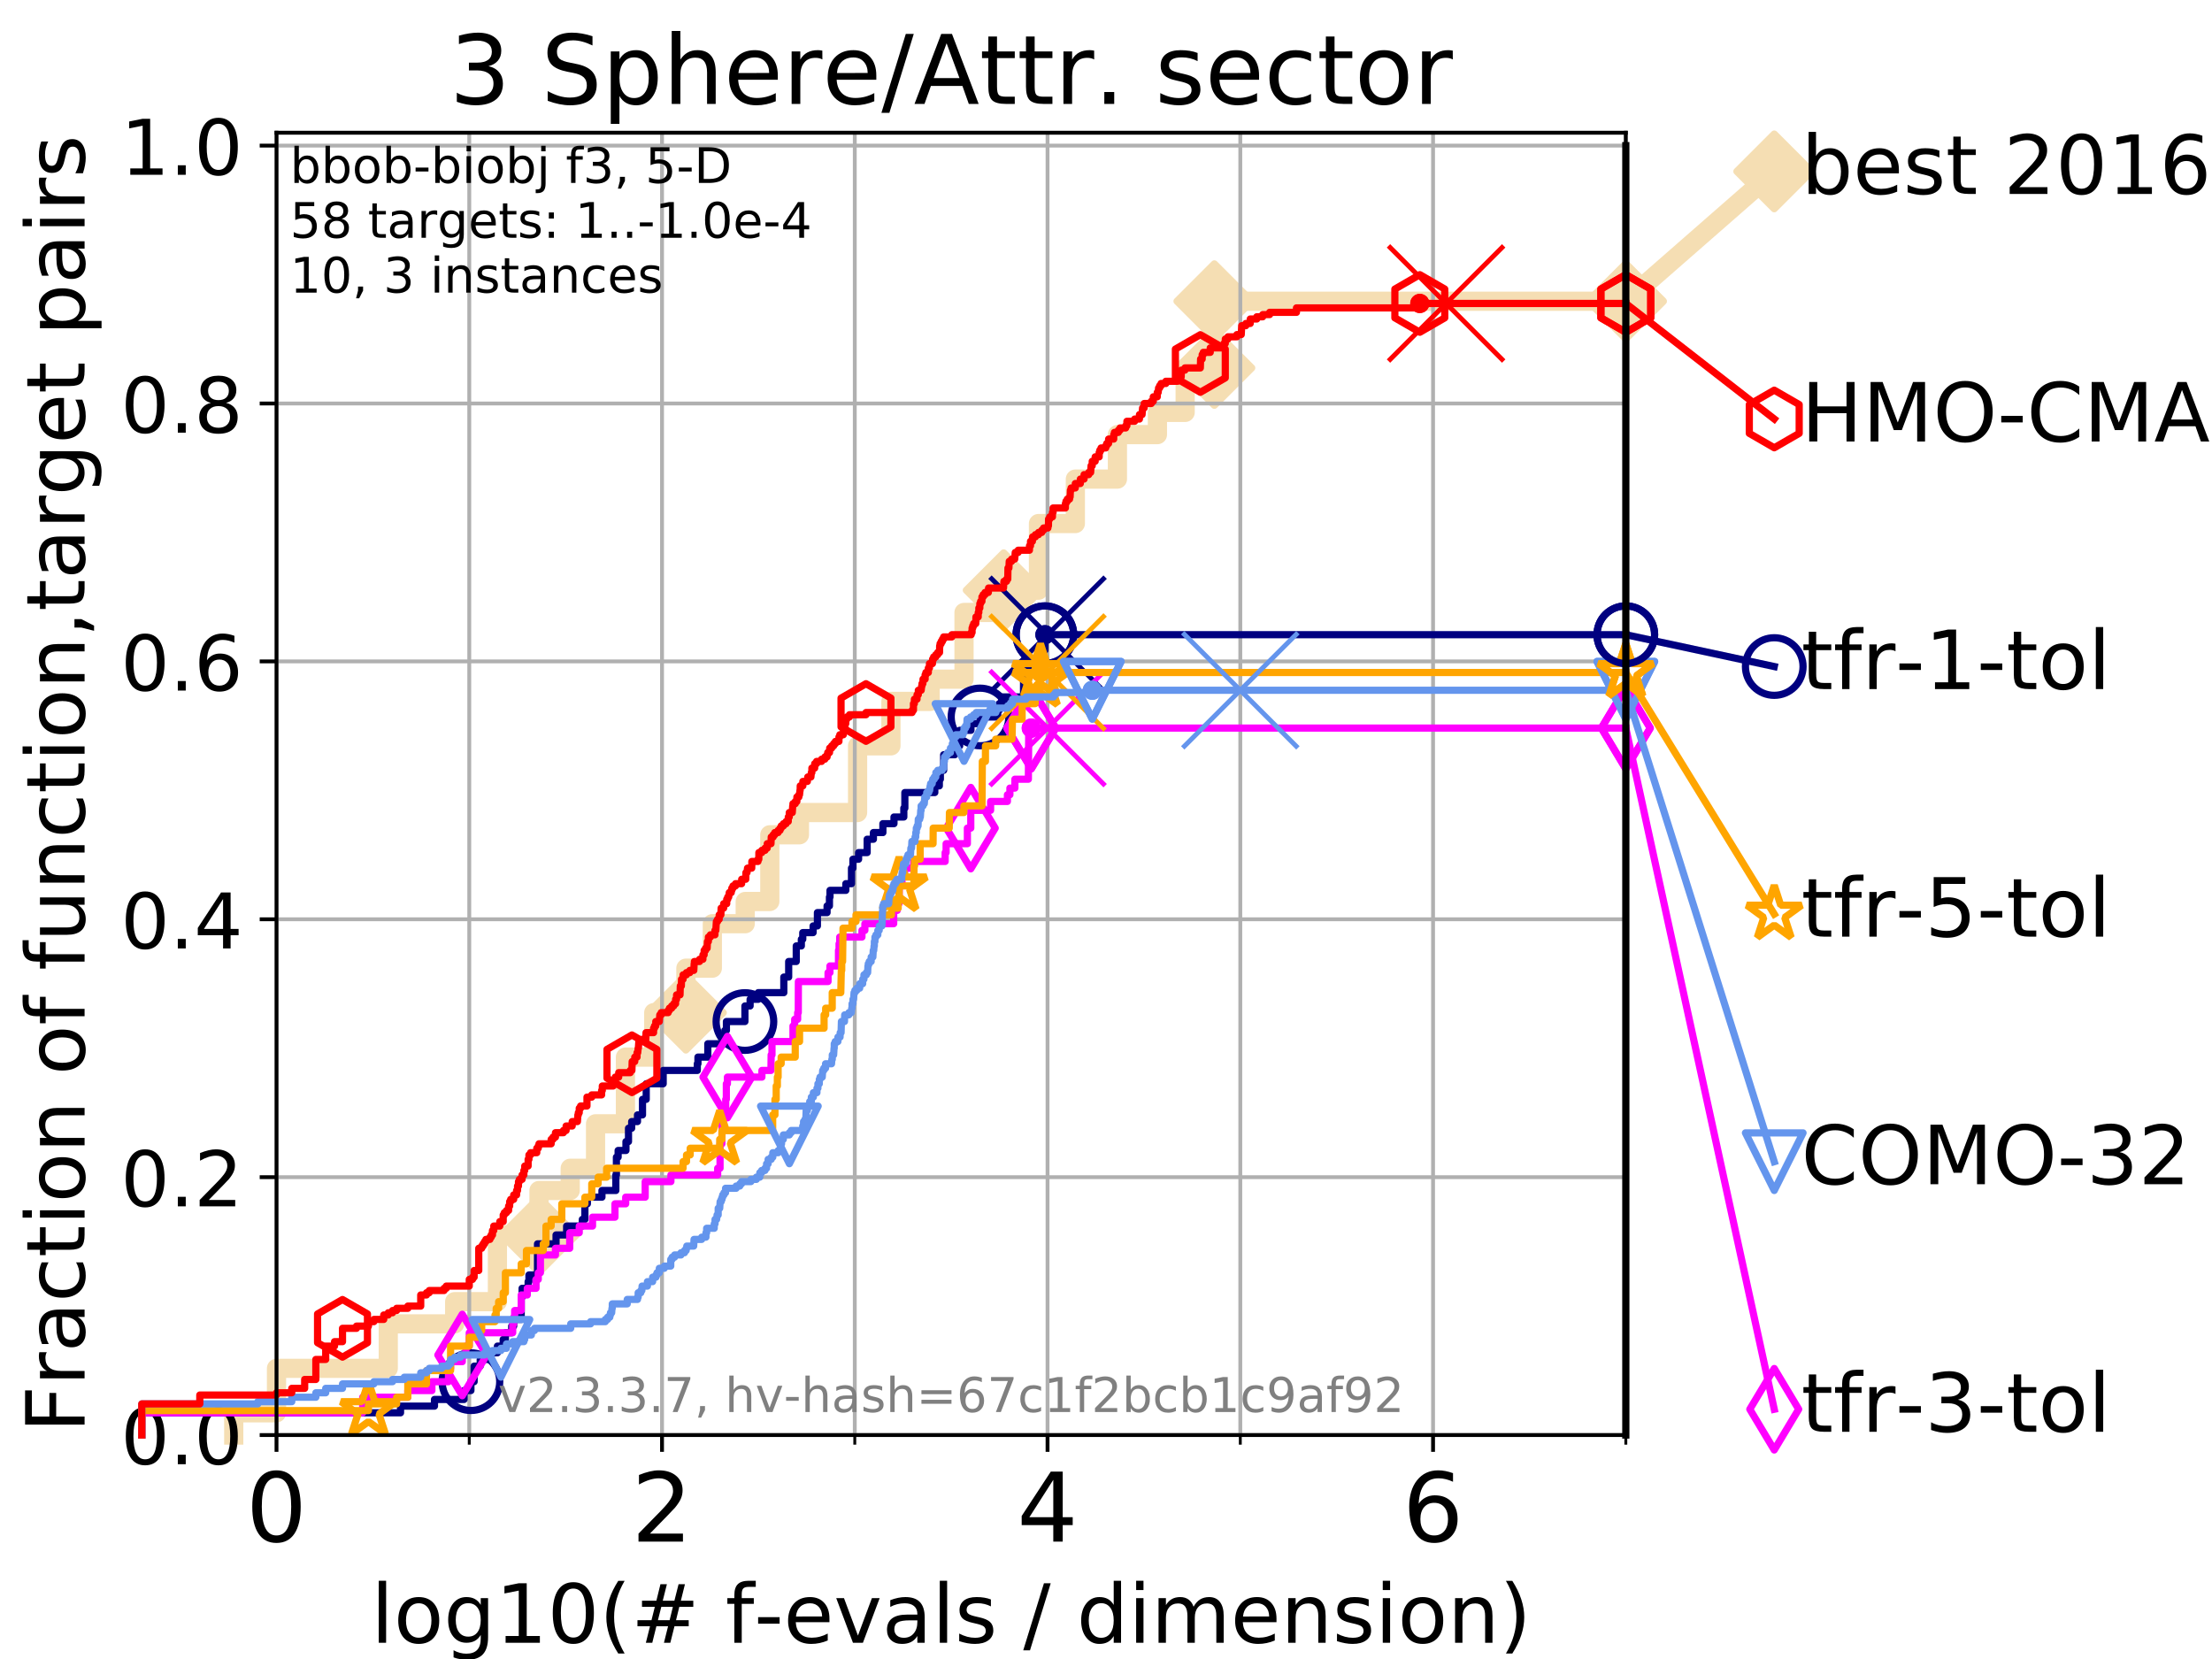 <?xml version="1.0" encoding="utf-8" standalone="no"?>
<!DOCTYPE svg PUBLIC "-//W3C//DTD SVG 1.1//EN"
  "http://www.w3.org/Graphics/SVG/1.1/DTD/svg11.dtd">
<!-- Created with matplotlib (https://matplotlib.org/) -->
<svg height="345.6pt" version="1.1" viewBox="0 0 460.8 345.6" width="460.8pt" xmlns="http://www.w3.org/2000/svg" xmlns:xlink="http://www.w3.org/1999/xlink">
 <defs>
  <style type="text/css">
*{stroke-linecap:butt;stroke-linejoin:round;}
  </style>
 </defs>
 <g id="figure_1">
  <g id="patch_1">
   <path d="M 0 345.6 
L 460.8 345.6 
L 460.8 0 
L 0 0 
z
" style="fill:#ffffff;"/>
  </g>
  <g id="axes_1">
   <g id="patch_2">
    <path d="M 57.6 298.944 
L 338.688 298.944 
L 338.688 27.648 
L 57.6 27.648 
z
" style="fill:#ffffff;"/>
   </g>
   <g id="line2d_1">
    <path d="M 48.692 298.944 
L 48.692 294.313 
L 57.6 294.313 
L 57.6 285.05 
L 80.881 285.05 
L 80.881 275.788 
L 94.715 275.788 
L 94.715 271.157 
L 103.623 271.157 
L 103.623 257.263 
L 112.281 257.263 
L 112.281 248.001 
L 118.787 248.001 
L 118.787 243.37 
L 124.063 243.37 
L 124.063 234.107 
L 130.291 234.107 
L 130.291 220.214 
L 136.189 220.214 
L 136.189 210.951 
L 142.884 210.951 
L 142.884 201.689 
L 148.392 201.689 
L 148.392 192.426 
L 155.245 192.426 
L 155.245 187.795 
L 160.365 187.795 
L 160.365 173.901 
L 166.541 173.901 
L 166.541 169.27 
L 178.649 169.27 
L 178.649 155.377 
L 185.596 155.377 
L 185.596 146.114 
L 193.77 146.114 
L 193.77 141.483 
L 200.822 141.483 
L 200.822 127.589 
L 209.084 127.589 
L 209.084 122.958 
L 216.332 122.958 
L 216.332 109.065 
L 224.017 109.065 
L 224.017 99.802 
L 232.778 99.802 
L 232.778 90.54 
L 241.11 90.54 
L 241.11 85.909 
L 246.889 85.909 
L 246.889 76.646 
L 252.974 76.646 
L 252.974 62.753 
L 338.688 62.753 
" style="fill:none;stroke:#f5deb3;stroke-linecap:square;stroke-width:4;"/>
   </g>
   <g id="line2d_2">
    <defs>
     <path d="M 0 7.778 
L 7.778 0 
L 0 -7.778 
L -7.778 0 
z
" id="md51968181d" style="stroke:#f5deb3;stroke-linejoin:miter;stroke-width:1.5;"/>
    </defs>
    <g>
     <use style="fill:#f5deb3;stroke:#f5deb3;stroke-linejoin:miter;stroke-width:1.5;" x="112.281" xlink:href="#md51968181d" y="257.263"/>
     <use style="fill:#f5deb3;stroke:#f5deb3;stroke-linejoin:miter;stroke-width:1.5;" x="142.884" xlink:href="#md51968181d" y="210.951"/>
     <use style="fill:#f5deb3;stroke:#f5deb3;stroke-linejoin:miter;stroke-width:1.5;" x="209.084" xlink:href="#md51968181d" y="122.958"/>
     <use style="fill:#f5deb3;stroke:#f5deb3;stroke-linejoin:miter;stroke-width:1.5;" x="252.974" xlink:href="#md51968181d" y="76.646"/>
     <use style="fill:#f5deb3;stroke:#f5deb3;stroke-linejoin:miter;stroke-width:1.5;" x="252.974" xlink:href="#md51968181d" y="62.753"/>
     <use style="fill:#f5deb3;stroke:#f5deb3;stroke-linejoin:miter;stroke-width:1.5;" x="338.688" xlink:href="#md51968181d" y="62.753"/>
    </g>
   </g>
   <g id="line2d_3">
    <path style="fill:none;stroke:#f5deb3;stroke-linecap:square;stroke-width:4;"/>
    <g/>
   </g>
   <g id="line2d_4">
    <path d="M 338.688 62.753 
L 369.608 35.706 
" style="fill:none;stroke:#f5deb3;stroke-linecap:square;stroke-width:4;"/>
    <g>
     <use style="fill:#f5deb3;stroke:#f5deb3;stroke-linejoin:miter;stroke-width:1.5;" x="338.688" xlink:href="#md51968181d" y="62.753"/>
     <use style="fill:#f5deb3;stroke:#f5deb3;stroke-linejoin:miter;stroke-width:1.5;" x="369.608" xlink:href="#md51968181d" y="35.706"/>
    </g>
   </g>
   <g id="matplotlib.axis_1">
    <g id="xtick_1">
     <g id="line2d_5">
      <path clip-path="url(#p4725e3fac3)" d="M 57.6 298.944 
L 57.6 27.648 
" style="fill:none;stroke:#b0b0b0;stroke-linecap:square;stroke-width:0.8;"/>
     </g>
     <g id="line2d_6">
      <defs>
       <path d="M 0 0 
L 0 3.5 
" id="me43704cc5f" style="stroke:#000000;stroke-width:0.8;"/>
      </defs>
      <g>
       <use style="stroke:#000000;stroke-width:0.8;" x="57.6" xlink:href="#me43704cc5f" y="298.944"/>
      </g>
     </g>
     <g id="text_1">
      <!-- 0 -->
      <defs>
       <path d="M 31.781 66.406 
Q 24.172 66.406 20.328 58.906 
Q 16.5 51.422 16.5 36.375 
Q 16.5 21.391 20.328 13.891 
Q 24.172 6.391 31.781 6.391 
Q 39.453 6.391 43.281 13.891 
Q 47.125 21.391 47.125 36.375 
Q 47.125 51.422 43.281 58.906 
Q 39.453 66.406 31.781 66.406 
z
M 31.781 74.219 
Q 44.047 74.219 50.516 64.516 
Q 56.984 54.828 56.984 36.375 
Q 56.984 17.969 50.516 8.266 
Q 44.047 -1.422 31.781 -1.422 
Q 19.531 -1.422 13.062 8.266 
Q 6.594 17.969 6.594 36.375 
Q 6.594 54.828 13.062 64.516 
Q 19.531 74.219 31.781 74.219 
z
" id="DejaVuSans-48"/>
      </defs>
      <g transform="translate(51.237 321.141)scale(0.2 -0.2)">
       <use xlink:href="#DejaVuSans-48"/>
      </g>
     </g>
    </g>
    <g id="xtick_2">
     <g id="line2d_7">
      <path clip-path="url(#p4725e3fac3)" d="M 137.911 298.944 
L 137.911 27.648 
" style="fill:none;stroke:#b0b0b0;stroke-linecap:square;stroke-width:0.8;"/>
     </g>
     <g id="line2d_8">
      <g>
       <use style="stroke:#000000;stroke-width:0.8;" x="137.911" xlink:href="#me43704cc5f" y="298.944"/>
      </g>
     </g>
     <g id="text_2">
      <!-- 2 -->
      <defs>
       <path d="M 19.188 8.297 
L 53.609 8.297 
L 53.609 0 
L 7.328 0 
L 7.328 8.297 
Q 12.938 14.109 22.625 23.891 
Q 32.328 33.688 34.812 36.531 
Q 39.547 41.844 41.422 45.531 
Q 43.312 49.219 43.312 52.781 
Q 43.312 58.594 39.234 62.25 
Q 35.156 65.922 28.609 65.922 
Q 23.969 65.922 18.812 64.312 
Q 13.672 62.703 7.812 59.422 
L 7.812 69.391 
Q 13.766 71.781 18.938 73 
Q 24.125 74.219 28.422 74.219 
Q 39.75 74.219 46.484 68.547 
Q 53.219 62.891 53.219 53.422 
Q 53.219 48.922 51.531 44.891 
Q 49.859 40.875 45.406 35.406 
Q 44.188 33.984 37.641 27.219 
Q 31.109 20.453 19.188 8.297 
z
" id="DejaVuSans-50"/>
      </defs>
      <g transform="translate(131.548 321.141)scale(0.2 -0.2)">
       <use xlink:href="#DejaVuSans-50"/>
      </g>
     </g>
    </g>
    <g id="xtick_3">
     <g id="line2d_9">
      <path clip-path="url(#p4725e3fac3)" d="M 218.222 298.944 
L 218.222 27.648 
" style="fill:none;stroke:#b0b0b0;stroke-linecap:square;stroke-width:0.8;"/>
     </g>
     <g id="line2d_10">
      <g>
       <use style="stroke:#000000;stroke-width:0.8;" x="218.222" xlink:href="#me43704cc5f" y="298.944"/>
      </g>
     </g>
     <g id="text_3">
      <!-- 4 -->
      <defs>
       <path d="M 37.797 64.312 
L 12.891 25.391 
L 37.797 25.391 
z
M 35.203 72.906 
L 47.609 72.906 
L 47.609 25.391 
L 58.016 25.391 
L 58.016 17.188 
L 47.609 17.188 
L 47.609 0 
L 37.797 0 
L 37.797 17.188 
L 4.891 17.188 
L 4.891 26.703 
z
" id="DejaVuSans-52"/>
      </defs>
      <g transform="translate(211.859 321.141)scale(0.2 -0.2)">
       <use xlink:href="#DejaVuSans-52"/>
      </g>
     </g>
    </g>
    <g id="xtick_4">
     <g id="line2d_11">
      <path clip-path="url(#p4725e3fac3)" d="M 298.533 298.944 
L 298.533 27.648 
" style="fill:none;stroke:#b0b0b0;stroke-linecap:square;stroke-width:0.8;"/>
     </g>
     <g id="line2d_12">
      <g>
       <use style="stroke:#000000;stroke-width:0.8;" x="298.533" xlink:href="#me43704cc5f" y="298.944"/>
      </g>
     </g>
     <g id="text_4">
      <!-- 6 -->
      <defs>
       <path d="M 33.016 40.375 
Q 26.375 40.375 22.484 35.828 
Q 18.609 31.297 18.609 23.391 
Q 18.609 15.531 22.484 10.953 
Q 26.375 6.391 33.016 6.391 
Q 39.656 6.391 43.531 10.953 
Q 47.406 15.531 47.406 23.391 
Q 47.406 31.297 43.531 35.828 
Q 39.656 40.375 33.016 40.375 
z
M 52.594 71.297 
L 52.594 62.312 
Q 48.875 64.062 45.094 64.984 
Q 41.312 65.922 37.594 65.922 
Q 27.828 65.922 22.672 59.328 
Q 17.531 52.734 16.797 39.406 
Q 19.672 43.656 24.016 45.922 
Q 28.375 48.188 33.594 48.188 
Q 44.578 48.188 50.953 41.516 
Q 57.328 34.859 57.328 23.391 
Q 57.328 12.156 50.688 5.359 
Q 44.047 -1.422 33.016 -1.422 
Q 20.359 -1.422 13.672 8.266 
Q 6.984 17.969 6.984 36.375 
Q 6.984 53.656 15.188 63.938 
Q 23.391 74.219 37.203 74.219 
Q 40.922 74.219 44.703 73.484 
Q 48.484 72.75 52.594 71.297 
z
" id="DejaVuSans-54"/>
      </defs>
      <g transform="translate(292.17 321.141)scale(0.2 -0.2)">
       <use xlink:href="#DejaVuSans-54"/>
      </g>
     </g>
    </g>
    <g id="xtick_5">
     <g id="line2d_13">
      <path clip-path="url(#p4725e3fac3)" d="M 97.755 298.944 
L 97.755 27.648 
" style="fill:none;stroke:#b0b0b0;stroke-linecap:square;stroke-width:0.8;"/>
     </g>
     <g id="line2d_14">
      <defs>
       <path d="M 0 0 
L 0 2 
" id="m4468959b85" style="stroke:#000000;stroke-width:0.6;"/>
      </defs>
      <g>
       <use style="stroke:#000000;stroke-width:0.6;" x="97.755" xlink:href="#m4468959b85" y="298.944"/>
      </g>
     </g>
    </g>
    <g id="xtick_6">
     <g id="line2d_15">
      <path clip-path="url(#p4725e3fac3)" d="M 178.066 298.944 
L 178.066 27.648 
" style="fill:none;stroke:#b0b0b0;stroke-linecap:square;stroke-width:0.8;"/>
     </g>
     <g id="line2d_16">
      <g>
       <use style="stroke:#000000;stroke-width:0.6;" x="178.066" xlink:href="#m4468959b85" y="298.944"/>
      </g>
     </g>
    </g>
    <g id="xtick_7">
     <g id="line2d_17">
      <path clip-path="url(#p4725e3fac3)" d="M 258.377 298.944 
L 258.377 27.648 
" style="fill:none;stroke:#b0b0b0;stroke-linecap:square;stroke-width:0.8;"/>
     </g>
     <g id="line2d_18">
      <g>
       <use style="stroke:#000000;stroke-width:0.6;" x="258.377" xlink:href="#m4468959b85" y="298.944"/>
      </g>
     </g>
    </g>
    <g id="xtick_8">
     <g id="line2d_19">
      <path clip-path="url(#p4725e3fac3)" d="M 338.688 298.944 
L 338.688 27.648 
" style="fill:none;stroke:#b0b0b0;stroke-linecap:square;stroke-width:0.8;"/>
     </g>
     <g id="line2d_20">
      <g>
       <use style="stroke:#000000;stroke-width:0.6;" x="338.688" xlink:href="#m4468959b85" y="298.944"/>
      </g>
     </g>
    </g>
    <g id="text_5">
     <!-- log10(# f-evals / dimension) -->
     <defs>
      <path d="M 9.422 75.984 
L 18.406 75.984 
L 18.406 0 
L 9.422 0 
z
" id="DejaVuSans-108"/>
      <path d="M 30.609 48.391 
Q 23.391 48.391 19.188 42.75 
Q 14.984 37.109 14.984 27.297 
Q 14.984 17.484 19.156 11.844 
Q 23.344 6.203 30.609 6.203 
Q 37.797 6.203 41.984 11.859 
Q 46.188 17.531 46.188 27.297 
Q 46.188 37.016 41.984 42.703 
Q 37.797 48.391 30.609 48.391 
z
M 30.609 56 
Q 42.328 56 49.016 48.375 
Q 55.719 40.766 55.719 27.297 
Q 55.719 13.875 49.016 6.219 
Q 42.328 -1.422 30.609 -1.422 
Q 18.844 -1.422 12.172 6.219 
Q 5.516 13.875 5.516 27.297 
Q 5.516 40.766 12.172 48.375 
Q 18.844 56 30.609 56 
z
" id="DejaVuSans-111"/>
      <path d="M 45.406 27.984 
Q 45.406 37.75 41.375 43.109 
Q 37.359 48.484 30.078 48.484 
Q 22.859 48.484 18.828 43.109 
Q 14.797 37.75 14.797 27.984 
Q 14.797 18.266 18.828 12.891 
Q 22.859 7.516 30.078 7.516 
Q 37.359 7.516 41.375 12.891 
Q 45.406 18.266 45.406 27.984 
z
M 54.391 6.781 
Q 54.391 -7.172 48.188 -13.984 
Q 42 -20.797 29.203 -20.797 
Q 24.469 -20.797 20.266 -20.094 
Q 16.062 -19.391 12.109 -17.922 
L 12.109 -9.188 
Q 16.062 -11.328 19.922 -12.344 
Q 23.781 -13.375 27.781 -13.375 
Q 36.625 -13.375 41.016 -8.766 
Q 45.406 -4.156 45.406 5.172 
L 45.406 9.625 
Q 42.625 4.781 38.281 2.391 
Q 33.938 0 27.875 0 
Q 17.828 0 11.672 7.656 
Q 5.516 15.328 5.516 27.984 
Q 5.516 40.672 11.672 48.328 
Q 17.828 56 27.875 56 
Q 33.938 56 38.281 53.609 
Q 42.625 51.219 45.406 46.391 
L 45.406 54.688 
L 54.391 54.688 
z
" id="DejaVuSans-103"/>
      <path d="M 12.406 8.297 
L 28.516 8.297 
L 28.516 63.922 
L 10.984 60.406 
L 10.984 69.391 
L 28.422 72.906 
L 38.281 72.906 
L 38.281 8.297 
L 54.391 8.297 
L 54.391 0 
L 12.406 0 
z
" id="DejaVuSans-49"/>
      <path d="M 31 75.875 
Q 24.469 64.656 21.281 53.656 
Q 18.109 42.672 18.109 31.391 
Q 18.109 20.125 21.312 9.062 
Q 24.516 -2 31 -13.188 
L 23.188 -13.188 
Q 15.875 -1.703 12.234 9.375 
Q 8.594 20.453 8.594 31.391 
Q 8.594 42.281 12.203 53.312 
Q 15.828 64.359 23.188 75.875 
z
" id="DejaVuSans-40"/>
      <path d="M 51.125 44 
L 36.922 44 
L 32.812 27.688 
L 47.125 27.688 
z
M 43.797 71.781 
L 38.719 51.516 
L 52.984 51.516 
L 58.109 71.781 
L 65.922 71.781 
L 60.891 51.516 
L 76.125 51.516 
L 76.125 44 
L 58.984 44 
L 54.984 27.688 
L 70.516 27.688 
L 70.516 20.219 
L 53.078 20.219 
L 48 0 
L 40.188 0 
L 45.219 20.219 
L 30.906 20.219 
L 25.875 0 
L 18.016 0 
L 23.094 20.219 
L 7.719 20.219 
L 7.719 27.688 
L 24.906 27.688 
L 29 44 
L 13.281 44 
L 13.281 51.516 
L 30.906 51.516 
L 35.891 71.781 
z
" id="DejaVuSans-35"/>
      <path id="DejaVuSans-32"/>
      <path d="M 37.109 75.984 
L 37.109 68.5 
L 28.516 68.5 
Q 23.688 68.5 21.797 66.547 
Q 19.922 64.594 19.922 59.516 
L 19.922 54.688 
L 34.719 54.688 
L 34.719 47.703 
L 19.922 47.703 
L 19.922 0 
L 10.891 0 
L 10.891 47.703 
L 2.297 47.703 
L 2.297 54.688 
L 10.891 54.688 
L 10.891 58.5 
Q 10.891 67.625 15.141 71.797 
Q 19.391 75.984 28.609 75.984 
z
" id="DejaVuSans-102"/>
      <path d="M 4.891 31.391 
L 31.203 31.391 
L 31.203 23.391 
L 4.891 23.391 
z
" id="DejaVuSans-45"/>
      <path d="M 56.203 29.594 
L 56.203 25.203 
L 14.891 25.203 
Q 15.484 15.922 20.484 11.062 
Q 25.484 6.203 34.422 6.203 
Q 39.594 6.203 44.453 7.469 
Q 49.312 8.734 54.109 11.281 
L 54.109 2.781 
Q 49.266 0.734 44.188 -0.344 
Q 39.109 -1.422 33.891 -1.422 
Q 20.797 -1.422 13.156 6.188 
Q 5.516 13.812 5.516 26.812 
Q 5.516 40.234 12.766 48.109 
Q 20.016 56 32.328 56 
Q 43.359 56 49.781 48.891 
Q 56.203 41.797 56.203 29.594 
z
M 47.219 32.234 
Q 47.125 39.594 43.094 43.984 
Q 39.062 48.391 32.422 48.391 
Q 24.906 48.391 20.391 44.141 
Q 15.875 39.891 15.188 32.172 
z
" id="DejaVuSans-101"/>
      <path d="M 2.984 54.688 
L 12.5 54.688 
L 29.594 8.797 
L 46.688 54.688 
L 56.203 54.688 
L 35.688 0 
L 23.484 0 
z
" id="DejaVuSans-118"/>
      <path d="M 34.281 27.484 
Q 23.391 27.484 19.188 25 
Q 14.984 22.516 14.984 16.5 
Q 14.984 11.719 18.141 8.906 
Q 21.297 6.109 26.703 6.109 
Q 34.188 6.109 38.703 11.406 
Q 43.219 16.703 43.219 25.484 
L 43.219 27.484 
z
M 52.203 31.203 
L 52.203 0 
L 43.219 0 
L 43.219 8.297 
Q 40.141 3.328 35.547 0.953 
Q 30.953 -1.422 24.312 -1.422 
Q 15.922 -1.422 10.953 3.297 
Q 6 8.016 6 15.922 
Q 6 25.141 12.172 29.828 
Q 18.359 34.516 30.609 34.516 
L 43.219 34.516 
L 43.219 35.406 
Q 43.219 41.609 39.141 45 
Q 35.062 48.391 27.688 48.391 
Q 23 48.391 18.547 47.266 
Q 14.109 46.141 10.016 43.891 
L 10.016 52.203 
Q 14.938 54.109 19.578 55.047 
Q 24.219 56 28.609 56 
Q 40.484 56 46.344 49.844 
Q 52.203 43.703 52.203 31.203 
z
" id="DejaVuSans-97"/>
      <path d="M 44.281 53.078 
L 44.281 44.578 
Q 40.484 46.531 36.375 47.5 
Q 32.281 48.484 27.875 48.484 
Q 21.188 48.484 17.844 46.438 
Q 14.5 44.391 14.5 40.281 
Q 14.5 37.156 16.891 35.375 
Q 19.281 33.594 26.516 31.984 
L 29.594 31.297 
Q 39.156 29.25 43.188 25.516 
Q 47.219 21.781 47.219 15.094 
Q 47.219 7.469 41.188 3.016 
Q 35.156 -1.422 24.609 -1.422 
Q 20.219 -1.422 15.453 -0.562 
Q 10.688 0.297 5.422 2 
L 5.422 11.281 
Q 10.406 8.688 15.234 7.391 
Q 20.062 6.109 24.812 6.109 
Q 31.156 6.109 34.562 8.281 
Q 37.984 10.453 37.984 14.406 
Q 37.984 18.062 35.516 20.016 
Q 33.062 21.969 24.703 23.781 
L 21.578 24.516 
Q 13.234 26.266 9.516 29.906 
Q 5.812 33.547 5.812 39.891 
Q 5.812 47.609 11.281 51.797 
Q 16.75 56 26.812 56 
Q 31.781 56 36.172 55.266 
Q 40.578 54.547 44.281 53.078 
z
" id="DejaVuSans-115"/>
      <path d="M 25.391 72.906 
L 33.688 72.906 
L 8.297 -9.281 
L 0 -9.281 
z
" id="DejaVuSans-47"/>
      <path d="M 45.406 46.391 
L 45.406 75.984 
L 54.391 75.984 
L 54.391 0 
L 45.406 0 
L 45.406 8.203 
Q 42.578 3.328 38.25 0.953 
Q 33.938 -1.422 27.875 -1.422 
Q 17.969 -1.422 11.734 6.484 
Q 5.516 14.406 5.516 27.297 
Q 5.516 40.188 11.734 48.094 
Q 17.969 56 27.875 56 
Q 33.938 56 38.25 53.625 
Q 42.578 51.266 45.406 46.391 
z
M 14.797 27.297 
Q 14.797 17.391 18.875 11.75 
Q 22.953 6.109 30.078 6.109 
Q 37.203 6.109 41.297 11.75 
Q 45.406 17.391 45.406 27.297 
Q 45.406 37.203 41.297 42.844 
Q 37.203 48.484 30.078 48.484 
Q 22.953 48.484 18.875 42.844 
Q 14.797 37.203 14.797 27.297 
z
" id="DejaVuSans-100"/>
      <path d="M 9.422 54.688 
L 18.406 54.688 
L 18.406 0 
L 9.422 0 
z
M 9.422 75.984 
L 18.406 75.984 
L 18.406 64.594 
L 9.422 64.594 
z
" id="DejaVuSans-105"/>
      <path d="M 52 44.188 
Q 55.375 50.25 60.062 53.125 
Q 64.75 56 71.094 56 
Q 79.641 56 84.281 50.016 
Q 88.922 44.047 88.922 33.016 
L 88.922 0 
L 79.891 0 
L 79.891 32.719 
Q 79.891 40.578 77.094 44.375 
Q 74.312 48.188 68.609 48.188 
Q 61.625 48.188 57.562 43.547 
Q 53.516 38.922 53.516 30.906 
L 53.516 0 
L 44.484 0 
L 44.484 32.719 
Q 44.484 40.625 41.703 44.406 
Q 38.922 48.188 33.109 48.188 
Q 26.219 48.188 22.156 43.531 
Q 18.109 38.875 18.109 30.906 
L 18.109 0 
L 9.078 0 
L 9.078 54.688 
L 18.109 54.688 
L 18.109 46.188 
Q 21.188 51.219 25.484 53.609 
Q 29.781 56 35.688 56 
Q 41.656 56 45.828 52.969 
Q 50 49.953 52 44.188 
z
" id="DejaVuSans-109"/>
      <path d="M 54.891 33.016 
L 54.891 0 
L 45.906 0 
L 45.906 32.719 
Q 45.906 40.484 42.875 44.328 
Q 39.844 48.188 33.797 48.188 
Q 26.516 48.188 22.312 43.547 
Q 18.109 38.922 18.109 30.906 
L 18.109 0 
L 9.078 0 
L 9.078 54.688 
L 18.109 54.688 
L 18.109 46.188 
Q 21.344 51.125 25.703 53.562 
Q 30.078 56 35.797 56 
Q 45.219 56 50.047 50.172 
Q 54.891 44.344 54.891 33.016 
z
" id="DejaVuSans-110"/>
      <path d="M 8.016 75.875 
L 15.828 75.875 
Q 23.141 64.359 26.781 53.312 
Q 30.422 42.281 30.422 31.391 
Q 30.422 20.453 26.781 9.375 
Q 23.141 -1.703 15.828 -13.188 
L 8.016 -13.188 
Q 14.5 -2 17.703 9.062 
Q 20.906 20.125 20.906 31.391 
Q 20.906 42.672 17.703 53.656 
Q 14.5 64.656 8.016 75.875 
z
" id="DejaVuSans-41"/>
     </defs>
     <g transform="translate(77.303 342.218)scale(0.17 -0.17)">
      <use xlink:href="#DejaVuSans-108"/>
      <use x="27.783" xlink:href="#DejaVuSans-111"/>
      <use x="88.965" xlink:href="#DejaVuSans-103"/>
      <use x="152.441" xlink:href="#DejaVuSans-49"/>
      <use x="216.064" xlink:href="#DejaVuSans-48"/>
      <use x="279.688" xlink:href="#DejaVuSans-40"/>
      <use x="318.701" xlink:href="#DejaVuSans-35"/>
      <use x="402.49" xlink:href="#DejaVuSans-32"/>
      <use x="434.277" xlink:href="#DejaVuSans-102"/>
      <use x="469.404" xlink:href="#DejaVuSans-45"/>
      <use x="505.488" xlink:href="#DejaVuSans-101"/>
      <use x="567.012" xlink:href="#DejaVuSans-118"/>
      <use x="626.191" xlink:href="#DejaVuSans-97"/>
      <use x="687.471" xlink:href="#DejaVuSans-108"/>
      <use x="715.254" xlink:href="#DejaVuSans-115"/>
      <use x="767.354" xlink:href="#DejaVuSans-32"/>
      <use x="799.141" xlink:href="#DejaVuSans-47"/>
      <use x="832.832" xlink:href="#DejaVuSans-32"/>
      <use x="864.619" xlink:href="#DejaVuSans-100"/>
      <use x="928.096" xlink:href="#DejaVuSans-105"/>
      <use x="955.879" xlink:href="#DejaVuSans-109"/>
      <use x="1053.291" xlink:href="#DejaVuSans-101"/>
      <use x="1114.814" xlink:href="#DejaVuSans-110"/>
      <use x="1178.193" xlink:href="#DejaVuSans-115"/>
      <use x="1230.293" xlink:href="#DejaVuSans-105"/>
      <use x="1258.076" xlink:href="#DejaVuSans-111"/>
      <use x="1319.258" xlink:href="#DejaVuSans-110"/>
      <use x="1382.637" xlink:href="#DejaVuSans-41"/>
     </g>
    </g>
   </g>
   <g id="matplotlib.axis_2">
    <g id="ytick_1">
     <g id="line2d_21">
      <path clip-path="url(#p4725e3fac3)" d="M 57.6 298.944 
L 338.688 298.944 
" style="fill:none;stroke:#b0b0b0;stroke-linecap:square;stroke-width:0.8;"/>
     </g>
     <g id="line2d_22">
      <defs>
       <path d="M 0 0 
L -3.5 0 
" id="mab501122c4" style="stroke:#000000;stroke-width:0.8;"/>
      </defs>
      <g>
       <use style="stroke:#000000;stroke-width:0.8;" x="57.6" xlink:href="#mab501122c4" y="298.944"/>
      </g>
     </g>
     <g id="text_6">
      <!-- 0.0 -->
      <defs>
       <path d="M 10.688 12.406 
L 21 12.406 
L 21 0 
L 10.688 0 
z
" id="DejaVuSans-46"/>
      </defs>
      <g transform="translate(25.155 305.023)scale(0.16 -0.16)">
       <use xlink:href="#DejaVuSans-48"/>
       <use x="63.623" xlink:href="#DejaVuSans-46"/>
       <use x="95.41" xlink:href="#DejaVuSans-48"/>
      </g>
     </g>
    </g>
    <g id="ytick_2">
     <g id="line2d_23">
      <path clip-path="url(#p4725e3fac3)" d="M 57.6 245.222 
L 338.688 245.222 
" style="fill:none;stroke:#b0b0b0;stroke-linecap:square;stroke-width:0.8;"/>
     </g>
     <g id="line2d_24">
      <g>
       <use style="stroke:#000000;stroke-width:0.8;" x="57.6" xlink:href="#mab501122c4" y="245.222"/>
      </g>
     </g>
     <g id="text_7">
      <!-- 0.2 -->
      <g transform="translate(25.155 251.301)scale(0.16 -0.16)">
       <use xlink:href="#DejaVuSans-48"/>
       <use x="63.623" xlink:href="#DejaVuSans-46"/>
       <use x="95.41" xlink:href="#DejaVuSans-50"/>
      </g>
     </g>
    </g>
    <g id="ytick_3">
     <g id="line2d_25">
      <path clip-path="url(#p4725e3fac3)" d="M 57.6 191.5 
L 338.688 191.5 
" style="fill:none;stroke:#b0b0b0;stroke-linecap:square;stroke-width:0.8;"/>
     </g>
     <g id="line2d_26">
      <g>
       <use style="stroke:#000000;stroke-width:0.8;" x="57.6" xlink:href="#mab501122c4" y="191.5"/>
      </g>
     </g>
     <g id="text_8">
      <!-- 0.4 -->
      <g transform="translate(25.155 197.579)scale(0.16 -0.16)">
       <use xlink:href="#DejaVuSans-48"/>
       <use x="63.623" xlink:href="#DejaVuSans-46"/>
       <use x="95.41" xlink:href="#DejaVuSans-52"/>
      </g>
     </g>
    </g>
    <g id="ytick_4">
     <g id="line2d_27">
      <path clip-path="url(#p4725e3fac3)" d="M 57.6 137.778 
L 338.688 137.778 
" style="fill:none;stroke:#b0b0b0;stroke-linecap:square;stroke-width:0.8;"/>
     </g>
     <g id="line2d_28">
      <g>
       <use style="stroke:#000000;stroke-width:0.8;" x="57.6" xlink:href="#mab501122c4" y="137.778"/>
      </g>
     </g>
     <g id="text_9">
      <!-- 0.6 -->
      <g transform="translate(25.155 143.857)scale(0.16 -0.16)">
       <use xlink:href="#DejaVuSans-48"/>
       <use x="63.623" xlink:href="#DejaVuSans-46"/>
       <use x="95.41" xlink:href="#DejaVuSans-54"/>
      </g>
     </g>
    </g>
    <g id="ytick_5">
     <g id="line2d_29">
      <path clip-path="url(#p4725e3fac3)" d="M 57.6 84.056 
L 338.688 84.056 
" style="fill:none;stroke:#b0b0b0;stroke-linecap:square;stroke-width:0.8;"/>
     </g>
     <g id="line2d_30">
      <g>
       <use style="stroke:#000000;stroke-width:0.8;" x="57.6" xlink:href="#mab501122c4" y="84.056"/>
      </g>
     </g>
     <g id="text_10">
      <!-- 0.8 -->
      <defs>
       <path d="M 31.781 34.625 
Q 24.75 34.625 20.719 30.859 
Q 16.703 27.094 16.703 20.516 
Q 16.703 13.922 20.719 10.156 
Q 24.75 6.391 31.781 6.391 
Q 38.812 6.391 42.859 10.172 
Q 46.922 13.969 46.922 20.516 
Q 46.922 27.094 42.891 30.859 
Q 38.875 34.625 31.781 34.625 
z
M 21.922 38.812 
Q 15.578 40.375 12.031 44.719 
Q 8.5 49.078 8.5 55.328 
Q 8.5 64.062 14.719 69.141 
Q 20.953 74.219 31.781 74.219 
Q 42.672 74.219 48.875 69.141 
Q 55.078 64.062 55.078 55.328 
Q 55.078 49.078 51.531 44.719 
Q 48 40.375 41.703 38.812 
Q 48.828 37.156 52.797 32.312 
Q 56.781 27.484 56.781 20.516 
Q 56.781 9.906 50.312 4.234 
Q 43.844 -1.422 31.781 -1.422 
Q 19.734 -1.422 13.25 4.234 
Q 6.781 9.906 6.781 20.516 
Q 6.781 27.484 10.781 32.312 
Q 14.797 37.156 21.922 38.812 
z
M 18.312 54.391 
Q 18.312 48.734 21.844 45.562 
Q 25.391 42.391 31.781 42.391 
Q 38.141 42.391 41.719 45.562 
Q 45.312 48.734 45.312 54.391 
Q 45.312 60.062 41.719 63.234 
Q 38.141 66.406 31.781 66.406 
Q 25.391 66.406 21.844 63.234 
Q 18.312 60.062 18.312 54.391 
z
" id="DejaVuSans-56"/>
      </defs>
      <g transform="translate(25.155 90.135)scale(0.16 -0.16)">
       <use xlink:href="#DejaVuSans-48"/>
       <use x="63.623" xlink:href="#DejaVuSans-46"/>
       <use x="95.41" xlink:href="#DejaVuSans-56"/>
      </g>
     </g>
    </g>
    <g id="ytick_6">
     <g id="line2d_31">
      <path clip-path="url(#p4725e3fac3)" d="M 57.6 30.334 
L 338.688 30.334 
" style="fill:none;stroke:#b0b0b0;stroke-linecap:square;stroke-width:0.8;"/>
     </g>
     <g id="line2d_32">
      <g>
       <use style="stroke:#000000;stroke-width:0.8;" x="57.6" xlink:href="#mab501122c4" y="30.334"/>
      </g>
     </g>
     <g id="text_11">
      <!-- 1.0 -->
      <g transform="translate(25.155 36.413)scale(0.16 -0.16)">
       <use xlink:href="#DejaVuSans-49"/>
       <use x="63.623" xlink:href="#DejaVuSans-46"/>
       <use x="95.41" xlink:href="#DejaVuSans-48"/>
      </g>
     </g>
    </g>
    <g id="text_12">
     <!-- Fraction of function,target pairs -->
     <defs>
      <path d="M 9.812 72.906 
L 51.703 72.906 
L 51.703 64.594 
L 19.672 64.594 
L 19.672 43.109 
L 48.578 43.109 
L 48.578 34.812 
L 19.672 34.812 
L 19.672 0 
L 9.812 0 
z
" id="DejaVuSans-70"/>
      <path d="M 41.109 46.297 
Q 39.594 47.172 37.812 47.578 
Q 36.031 48 33.891 48 
Q 26.266 48 22.188 43.047 
Q 18.109 38.094 18.109 28.812 
L 18.109 0 
L 9.078 0 
L 9.078 54.688 
L 18.109 54.688 
L 18.109 46.188 
Q 20.953 51.172 25.484 53.578 
Q 30.031 56 36.531 56 
Q 37.453 56 38.578 55.875 
Q 39.703 55.766 41.062 55.516 
z
" id="DejaVuSans-114"/>
      <path d="M 48.781 52.594 
L 48.781 44.188 
Q 44.969 46.297 41.141 47.344 
Q 37.312 48.391 33.406 48.391 
Q 24.656 48.391 19.812 42.844 
Q 14.984 37.312 14.984 27.297 
Q 14.984 17.281 19.812 11.734 
Q 24.656 6.203 33.406 6.203 
Q 37.312 6.203 41.141 7.25 
Q 44.969 8.297 48.781 10.406 
L 48.781 2.094 
Q 45.016 0.344 40.984 -0.531 
Q 36.969 -1.422 32.422 -1.422 
Q 20.062 -1.422 12.781 6.344 
Q 5.516 14.109 5.516 27.297 
Q 5.516 40.672 12.859 48.328 
Q 20.219 56 33.016 56 
Q 37.156 56 41.109 55.141 
Q 45.062 54.297 48.781 52.594 
z
" id="DejaVuSans-99"/>
      <path d="M 18.312 70.219 
L 18.312 54.688 
L 36.812 54.688 
L 36.812 47.703 
L 18.312 47.703 
L 18.312 18.016 
Q 18.312 11.328 20.141 9.422 
Q 21.969 7.516 27.594 7.516 
L 36.812 7.516 
L 36.812 0 
L 27.594 0 
Q 17.188 0 13.234 3.875 
Q 9.281 7.766 9.281 18.016 
L 9.281 47.703 
L 2.688 47.703 
L 2.688 54.688 
L 9.281 54.688 
L 9.281 70.219 
z
" id="DejaVuSans-116"/>
      <path d="M 8.5 21.578 
L 8.5 54.688 
L 17.484 54.688 
L 17.484 21.922 
Q 17.484 14.156 20.5 10.266 
Q 23.531 6.391 29.594 6.391 
Q 36.859 6.391 41.078 11.031 
Q 45.312 15.672 45.312 23.688 
L 45.312 54.688 
L 54.297 54.688 
L 54.297 0 
L 45.312 0 
L 45.312 8.406 
Q 42.047 3.422 37.719 1 
Q 33.406 -1.422 27.688 -1.422 
Q 18.266 -1.422 13.375 4.438 
Q 8.5 10.297 8.5 21.578 
z
M 31.109 56 
z
" id="DejaVuSans-117"/>
      <path d="M 11.719 12.406 
L 22.016 12.406 
L 22.016 4 
L 14.016 -11.625 
L 7.719 -11.625 
L 11.719 4 
z
" id="DejaVuSans-44"/>
      <path d="M 18.109 8.203 
L 18.109 -20.797 
L 9.078 -20.797 
L 9.078 54.688 
L 18.109 54.688 
L 18.109 46.391 
Q 20.953 51.266 25.266 53.625 
Q 29.594 56 35.594 56 
Q 45.562 56 51.781 48.094 
Q 58.016 40.188 58.016 27.297 
Q 58.016 14.406 51.781 6.484 
Q 45.562 -1.422 35.594 -1.422 
Q 29.594 -1.422 25.266 0.953 
Q 20.953 3.328 18.109 8.203 
z
M 48.688 27.297 
Q 48.688 37.203 44.609 42.844 
Q 40.531 48.484 33.406 48.484 
Q 26.266 48.484 22.188 42.844 
Q 18.109 37.203 18.109 27.297 
Q 18.109 17.391 22.188 11.75 
Q 26.266 6.109 33.406 6.109 
Q 40.531 6.109 44.609 11.75 
Q 48.688 17.391 48.688 27.297 
z
" id="DejaVuSans-112"/>
     </defs>
     <g transform="translate(17.62 298.435)rotate(-90)scale(0.17 -0.17)">
      <use xlink:href="#DejaVuSans-70"/>
      <use x="57.41" xlink:href="#DejaVuSans-114"/>
      <use x="98.523" xlink:href="#DejaVuSans-97"/>
      <use x="159.803" xlink:href="#DejaVuSans-99"/>
      <use x="214.783" xlink:href="#DejaVuSans-116"/>
      <use x="253.992" xlink:href="#DejaVuSans-105"/>
      <use x="281.775" xlink:href="#DejaVuSans-111"/>
      <use x="342.957" xlink:href="#DejaVuSans-110"/>
      <use x="406.336" xlink:href="#DejaVuSans-32"/>
      <use x="438.123" xlink:href="#DejaVuSans-111"/>
      <use x="499.305" xlink:href="#DejaVuSans-102"/>
      <use x="534.51" xlink:href="#DejaVuSans-32"/>
      <use x="566.297" xlink:href="#DejaVuSans-102"/>
      <use x="601.502" xlink:href="#DejaVuSans-117"/>
      <use x="664.881" xlink:href="#DejaVuSans-110"/>
      <use x="728.26" xlink:href="#DejaVuSans-99"/>
      <use x="783.24" xlink:href="#DejaVuSans-116"/>
      <use x="822.449" xlink:href="#DejaVuSans-105"/>
      <use x="850.232" xlink:href="#DejaVuSans-111"/>
      <use x="911.414" xlink:href="#DejaVuSans-110"/>
      <use x="974.793" xlink:href="#DejaVuSans-44"/>
      <use x="1006.58" xlink:href="#DejaVuSans-116"/>
      <use x="1045.789" xlink:href="#DejaVuSans-97"/>
      <use x="1107.068" xlink:href="#DejaVuSans-114"/>
      <use x="1148.166" xlink:href="#DejaVuSans-103"/>
      <use x="1211.643" xlink:href="#DejaVuSans-101"/>
      <use x="1273.166" xlink:href="#DejaVuSans-116"/>
      <use x="1312.375" xlink:href="#DejaVuSans-32"/>
      <use x="1344.162" xlink:href="#DejaVuSans-112"/>
      <use x="1407.639" xlink:href="#DejaVuSans-97"/>
      <use x="1468.918" xlink:href="#DejaVuSans-105"/>
      <use x="1496.701" xlink:href="#DejaVuSans-114"/>
      <use x="1537.814" xlink:href="#DejaVuSans-115"/>
     </g>
    </g>
   </g>
   <g id="line2d_33">
    <defs>
     <path d="M 0 1.5 
C 0.398 1.5 0.779 1.342 1.061 1.061 
C 1.342 0.779 1.5 0.398 1.5 0 
C 1.5 -0.398 1.342 -0.779 1.061 -1.061 
C 0.779 -1.342 0.398 -1.5 0 -1.5 
C -0.398 -1.5 -0.779 -1.342 -1.061 -1.061 
C -1.342 -0.779 -1.5 -0.398 -1.5 0 
C -1.5 0.398 -1.342 0.779 -1.061 1.061 
C -0.779 1.342 -0.398 1.5 0 1.5 
z
" id="mf00c507432" style="stroke:#f5deb3;"/>
    </defs>
    <g>
     <use style="fill:#f5deb3;stroke:#f5deb3;" x="252.974" xlink:href="#mf00c507432" y="62.753"/>
     <use style="fill:#f5deb3;stroke:#f5deb3;" x="252.974" xlink:href="#mf00c507432" y="62.753"/>
    </g>
   </g>
   <g id="line2d_34">
    <defs>
     <path d="M 0 1.5 
C 0.398 1.5 0.779 1.342 1.061 1.061 
C 1.342 0.779 1.5 0.398 1.5 0 
C 1.5 -0.398 1.342 -0.779 1.061 -1.061 
C 0.779 -1.342 0.398 -1.5 0 -1.5 
C -0.398 -1.5 -0.779 -1.342 -1.061 -1.061 
C -1.342 -0.779 -1.5 -0.398 -1.5 0 
C -1.5 0.398 -1.342 0.779 -1.061 1.061 
C -0.779 1.342 -0.398 1.5 0 1.5 
z
" id="m02c45eb233" style="stroke:#000080;"/>
    </defs>
    <g>
     <use style="fill:#000080;stroke:#000080;" x="217.671" xlink:href="#m02c45eb233" y="132.221"/>
     <use style="fill:#000080;stroke:#000080;" x="217.671" xlink:href="#m02c45eb233" y="132.221"/>
    </g>
   </g>
   <g id="line2d_35">
    <path d="M 29.533 298.944 
L 29.533 294.313 
L 83.438 294.313 
L 83.438 292.923 
L 90.509 292.923 
L 90.509 291.534 
L 96.676 291.534 
L 96.676 289.682 
L 98.101 289.682 
L 98.101 287.829 
L 98.772 287.829 
L 98.772 284.587 
L 100.04 284.587 
L 100.04 283.198 
L 101.507 283.198 
L 101.507 281.809 
L 103.623 281.809 
L 103.623 280.419 
L 104.826 280.419 
L 104.826 279.03 
L 105.285 279.03 
L 105.285 277.64 
L 106.594 277.64 
L 106.594 276.251 
L 107.009 276.251 
L 107.009 274.862 
L 108.578 274.862 
L 108.578 270.231 
L 108.764 270.231 
L 108.764 268.378 
L 110.017 268.378 
L 110.017 266.989 
L 110.189 266.989 
L 110.189 265.599 
L 111.975 265.599 
L 111.975 259.116 
L 115.835 259.116 
L 115.835 257.263 
L 118.04 257.263 
L 118.04 255.411 
L 121.31 255.411 
L 121.31 254.021 
L 121.844 254.021 
L 121.844 250.779 
L 122.362 250.779 
L 122.362 249.39 
L 125.399 249.39 
L 125.399 248.001 
L 128.291 248.001 
L 128.291 244.759 
L 128.411 244.759 
L 128.411 241.054 
L 128.768 241.054 
L 128.768 239.665 
L 130.398 239.665 
L 130.398 237.812 
L 130.927 237.812 
L 130.927 235.033 
L 131.591 235.033 
L 131.591 233.644 
L 132.801 233.644 
L 132.801 232.255 
L 133.844 232.255 
L 133.844 229.013 
L 134.619 229.013 
L 134.619 225.771 
L 138.153 225.771 
L 138.153 222.992 
L 145.259 222.992 
L 145.259 221.603 
L 145.395 221.603 
L 145.395 220.214 
L 147.45 220.214 
L 147.45 217.435 
L 150.999 217.435 
L 150.999 214.656 
L 151.325 214.656 
L 151.325 212.804 
L 155.181 212.804 
L 155.181 209.562 
L 156.261 209.562 
L 156.261 208.172 
L 157.965 208.172 
L 157.965 206.783 
L 163.283 206.783 
L 163.283 203.541 
L 164.295 203.541 
L 164.295 200.299 
L 165.873 200.299 
L 165.873 197.057 
L 166.935 197.057 
L 166.935 195.668 
L 167.23 195.668 
L 167.23 194.279 
L 169.383 194.279 
L 169.383 192.889 
L 170.283 192.889 
L 170.283 190.111 
L 172.294 190.111 
L 172.294 188.721 
L 172.787 188.721 
L 172.787 186.869 
L 172.905 186.869 
L 172.905 185.479 
L 176.202 185.479 
L 176.202 184.09 
L 177.38 184.09 
L 177.38 180.848 
L 177.678 180.848 
L 177.678 178.996 
L 178.861 178.996 
L 178.861 177.606 
L 180.646 177.606 
L 180.646 174.828 
L 181.947 174.828 
L 181.947 173.438 
L 183.922 173.438 
L 183.922 171.586 
L 186.232 171.586 
L 186.232 170.196 
L 188.282 170.196 
L 188.282 168.344 
L 188.498 168.344 
L 188.498 165.102 
L 194.736 165.102 
L 194.736 163.713 
L 195.681 163.713 
L 195.681 162.323 
L 195.893 162.323 
L 195.893 160.471 
L 196.58 160.471 
L 196.58 157.229 
L 198.899 157.229 
L 198.899 155.377 
L 199.92 155.377 
L 199.92 152.135 
L 202.268 152.135 
L 202.268 150.745 
L 204.152 150.745 
L 204.152 149.356 
L 207.851 149.356 
L 207.851 147.967 
L 208.156 147.967 
L 208.156 146.577 
L 208.665 146.577 
L 208.665 145.188 
L 213.214 145.188 
L 213.234 140.557 
L 214.041 140.557 
L 214.041 139.167 
L 215.913 139.167 
L 215.913 137.315 
L 216.259 137.315 
L 216.259 135.462 
L 217.671 135.462 
L 217.671 132.221 
L 338.688 132.221 
L 338.688 132.221 
" style="fill:none;stroke:#000080;stroke-linecap:square;stroke-width:1.5;"/>
   </g>
   <g id="line2d_36">
    <defs>
     <path d="M 0 6 
C 1.591 6 3.117 5.368 4.243 4.243 
C 5.368 3.117 6 1.591 6 0 
C 6 -1.591 5.368 -3.117 4.243 -4.243 
C 3.117 -5.368 1.591 -6 0 -6 
C -1.591 -6 -3.117 -5.368 -4.243 -4.243 
C -5.368 -3.117 -6 -1.591 -6 0 
C -6 1.591 -5.368 3.117 -4.243 4.243 
C -3.117 5.368 -1.591 6 0 6 
z
" id="m4a414dfced" style="stroke:#000080;stroke-width:1.5;"/>
    </defs>
    <g>
     <use style="fill-opacity:0;stroke:#000080;stroke-width:1.5;" x="98.101" xlink:href="#m4a414dfced" y="287.829"/>
     <use style="fill-opacity:0;stroke:#000080;stroke-width:1.5;" x="155.181" xlink:href="#m4a414dfced" y="212.804"/>
     <use style="fill-opacity:0;stroke:#000080;stroke-width:1.5;" x="204.152" xlink:href="#m4a414dfced" y="149.356"/>
     <use style="fill-opacity:0;stroke:#000080;stroke-width:1.5;" x="217.671" xlink:href="#m4a414dfced" y="132.221"/>
     <use style="fill-opacity:0;stroke:#000080;stroke-width:1.5;" x="217.671" xlink:href="#m4a414dfced" y="132.221"/>
     <use style="fill-opacity:0;stroke:#000080;stroke-width:1.5;" x="338.688" xlink:href="#m4a414dfced" y="132.221"/>
    </g>
   </g>
   <g id="line2d_37">
    <path style="fill:none;stroke:#000080;stroke-linecap:square;stroke-width:1.5;"/>
    <g/>
   </g>
   <g id="line2d_38">
    <path clip-path="url(#p4725e3fac3)" d="M 218.223 132.221 
" style="fill:none;stroke:#000080;stroke-linecap:square;stroke-width:1.5;"/>
    <defs>
     <path d="M -12 12 
L 12 -12 
M -12 -12 
L 12 12 
" id="me22f017123" style="stroke:#000080;"/>
    </defs>
    <g clip-path="url(#p4725e3fac3)">
     <use style="fill:#000080;stroke:#000080;" x="218.223" xlink:href="#me22f017123" y="132.221"/>
    </g>
   </g>
   <g id="line2d_39">
    <defs>
     <path d="M 0 1.5 
C 0.398 1.5 0.779 1.342 1.061 1.061 
C 1.342 0.779 1.5 0.398 1.5 0 
C 1.5 -0.398 1.342 -0.779 1.061 -1.061 
C 0.779 -1.342 0.398 -1.5 0 -1.5 
C -0.398 -1.5 -0.779 -1.342 -1.061 -1.061 
C -1.342 -0.779 -1.5 -0.398 -1.5 0 
C -1.5 0.398 -1.342 0.779 -1.061 1.061 
C -0.779 1.342 -0.398 1.5 0 1.5 
z
" id="mff347441ba" style="stroke:#ff00ff;"/>
    </defs>
    <g>
     <use style="fill:#ff00ff;stroke:#ff00ff;" x="214.836" xlink:href="#mff347441ba" y="151.672"/>
     <use style="fill:#ff00ff;stroke:#ff00ff;" x="214.836" xlink:href="#mff347441ba" y="151.672"/>
    </g>
   </g>
   <g id="line2d_40">
    <path d="M 29.533 298.944 
L 29.533 294.313 
L 75.556 294.313 
L 75.556 291.071 
L 84.956 291.071 
L 84.956 289.682 
L 89.973 289.682 
L 89.973 287.829 
L 93.422 287.829 
L 93.422 285.05 
L 93.864 285.05 
L 93.864 283.661 
L 96.301 283.661 
L 96.301 282.272 
L 97.044 282.272 
L 97.044 280.419 
L 97.755 280.419 
L 97.755 277.64 
L 106.803 277.64 
L 106.803 275.788 
L 107.009 275.788 
L 107.009 274.399 
L 107.213 274.399 
L 107.213 273.009 
L 108.578 273.009 
L 108.578 269.767 
L 109.843 269.767 
L 109.843 268.378 
L 111.663 268.378 
L 111.663 266.526 
L 112.128 266.526 
L 112.128 265.136 
L 112.581 265.136 
L 112.581 261.431 
L 115.711 261.431 
L 115.711 260.042 
L 118.682 260.042 
L 118.682 256.8 
L 120.666 256.8 
L 120.666 255.411 
L 123.434 255.411 
L 123.434 253.558 
L 128.108 253.558 
L 128.108 250.779 
L 130.345 250.779 
L 130.345 249.39 
L 134.407 249.39 
L 134.407 246.148 
L 139.762 246.148 
L 139.762 244.759 
L 149.504 244.759 
L 149.504 243.37 
L 149.999 243.37 
L 149.999 238.275 
L 150.378 238.275 
L 150.463 231.792 
L 151.179 231.792 
L 151.179 229.013 
L 151.309 229.013 
L 151.309 225.771 
L 151.534 225.771 
L 151.534 224.382 
L 158.721 224.382 
L 158.721 222.992 
L 160.604 222.992 
L 160.642 219.75 
L 160.821 219.75 
L 160.821 216.972 
L 165.194 216.972 
L 165.194 213.73 
L 165.548 213.73 
L 165.548 212.34 
L 166.166 212.34 
L 166.166 210.951 
L 166.296 210.951 
L 166.317 204.467 
L 172.497 204.467 
L 172.497 202.615 
L 172.895 202.615 
L 172.895 201.226 
L 174.673 201.226 
L 174.673 197.984 
L 174.792 197.984 
L 174.792 196.594 
L 174.926 196.594 
L 174.926 195.205 
L 179.563 195.205 
L 179.563 193.816 
L 180.17 193.816 
L 180.17 192.426 
L 186.173 192.426 
L 186.173 189.648 
L 186.917 189.648 
L 186.917 188.258 
L 187.265 188.258 
L 187.359 184.09 
L 187.899 184.09 
L 187.899 182.701 
L 188.427 182.701 
L 188.427 180.848 
L 190.317 180.848 
L 190.317 179.459 
L 196.892 179.459 
L 196.892 177.606 
L 197.093 177.606 
L 197.093 175.754 
L 201.522 175.754 
L 201.522 172.512 
L 202.231 172.512 
L 202.231 168.807 
L 206.361 168.807 
L 206.361 166.955 
L 209.862 166.955 
L 209.862 165.565 
L 210.379 165.565 
L 210.379 164.176 
L 211.42 164.176 
L 211.42 162.323 
L 214.227 162.323 
L 214.298 153.061 
L 214.836 153.061 
L 214.836 151.672 
L 338.688 151.672 
L 338.688 151.672 
" style="fill:none;stroke:#ff00ff;stroke-linecap:square;stroke-width:1.5;"/>
   </g>
   <g id="line2d_41">
    <defs>
     <path d="M 0 8.485 
L 5.091 0 
L 0 -8.485 
L -5.091 0 
z
" id="mbeb6664957" style="stroke:#ff00ff;stroke-linejoin:miter;stroke-width:1.5;"/>
    </defs>
    <g>
     <use style="fill-opacity:0;stroke:#ff00ff;stroke-linejoin:miter;stroke-width:1.5;" x="96.301" xlink:href="#mbeb6664957" y="282.272"/>
     <use style="fill-opacity:0;stroke:#ff00ff;stroke-linejoin:miter;stroke-width:1.5;" x="151.534" xlink:href="#mbeb6664957" y="224.382"/>
     <use style="fill-opacity:0;stroke:#ff00ff;stroke-linejoin:miter;stroke-width:1.5;" x="202.231" xlink:href="#mbeb6664957" y="172.512"/>
     <use style="fill-opacity:0;stroke:#ff00ff;stroke-linejoin:miter;stroke-width:1.5;" x="214.836" xlink:href="#mbeb6664957" y="151.672"/>
     <use style="fill-opacity:0;stroke:#ff00ff;stroke-linejoin:miter;stroke-width:1.5;" x="214.836" xlink:href="#mbeb6664957" y="151.672"/>
     <use style="fill-opacity:0;stroke:#ff00ff;stroke-linejoin:miter;stroke-width:1.5;" x="338.688" xlink:href="#mbeb6664957" y="151.672"/>
    </g>
   </g>
   <g id="line2d_42">
    <path style="fill:none;stroke:#ff00ff;stroke-linecap:square;stroke-width:1.5;"/>
    <g/>
   </g>
   <g id="line2d_43">
    <path clip-path="url(#p4725e3fac3)" d="M 218.222 151.672 
" style="fill:none;stroke:#ff00ff;stroke-linecap:square;stroke-width:1.5;"/>
    <defs>
     <path d="M -12 12 
L 12 -12 
M -12 -12 
L 12 12 
" id="m6e72fd2fd4" style="stroke:#ff00ff;"/>
    </defs>
    <g clip-path="url(#p4725e3fac3)">
     <use style="fill:#ff00ff;stroke:#ff00ff;" x="218.222" xlink:href="#m6e72fd2fd4" y="151.672"/>
    </g>
   </g>
   <g id="line2d_44">
    <defs>
     <path d="M 0 1.5 
C 0.398 1.5 0.779 1.342 1.061 1.061 
C 1.342 0.779 1.5 0.398 1.5 0 
C 1.5 -0.398 1.342 -0.779 1.061 -1.061 
C 0.779 -1.342 0.398 -1.5 0 -1.5 
C -0.398 -1.5 -0.779 -1.342 -1.061 -1.061 
C -1.342 -0.779 -1.5 -0.398 -1.5 0 
C -1.5 0.398 -1.342 0.779 -1.061 1.061 
C -0.779 1.342 -0.398 1.5 0 1.5 
z
" id="m67df240336" style="stroke:#ffa500;"/>
    </defs>
    <g>
     <use style="fill:#ffa500;stroke:#ffa500;" x="216.746" xlink:href="#m67df240336" y="140.094"/>
     <use style="fill:#ffa500;stroke:#ffa500;" x="216.746" xlink:href="#m67df240336" y="140.094"/>
    </g>
   </g>
   <g id="line2d_45">
    <path d="M 29.533 298.944 
L 29.533 293.85 
L 76.759 293.85 
L 76.759 292.46 
L 82.627 292.46 
L 82.627 291.071 
L 84.956 291.071 
L 84.956 288.292 
L 88.847 288.292 
L 88.847 285.514 
L 93.864 285.514 
L 93.864 280.419 
L 97.755 280.419 
L 97.755 278.567 
L 99.732 278.567 
L 99.732 277.177 
L 100.344 277.177 
L 100.344 275.325 
L 103.118 275.325 
L 103.118 273.935 
L 103.372 273.935 
L 103.372 272.546 
L 103.871 272.546 
L 103.871 271.157 
L 104.826 271.157 
L 104.826 269.304 
L 105.285 269.304 
L 105.285 265.136 
L 108.578 265.136 
L 108.578 263.284 
L 109.668 263.284 
L 109.668 260.505 
L 113.168 260.505 
L 113.168 259.116 
L 113.735 259.116 
L 113.735 255.411 
L 114.817 255.411 
L 114.817 254.021 
L 117.03 254.021 
L 117.03 250.779 
L 121.844 250.779 
L 121.844 249.39 
L 123.274 249.39 
L 123.274 246.611 
L 124.595 246.611 
L 124.595 245.222 
L 126.372 245.222 
L 126.372 243.37 
L 142.297 243.37 
L 142.297 241.98 
L 143.015 241.98 
L 143.015 240.591 
L 143.779 240.591 
L 143.779 239.201 
L 149.929 239.201 
L 149.929 237.349 
L 150.395 237.349 
L 150.395 235.496 
L 160.961 235.496 
L 160.961 232.255 
L 161.438 232.255 
L 161.438 229.013 
L 161.699 229.013 
L 161.699 226.234 
L 161.938 226.234 
L 161.938 224.382 
L 162.096 224.382 
L 162.096 221.603 
L 162.729 221.603 
L 162.729 220.214 
L 165.662 220.214 
L 165.662 216.972 
L 166.561 216.972 
L 166.561 214.193 
L 171.671 214.193 
L 171.671 211.414 
L 172 211.414 
L 172 210.025 
L 173.367 210.025 
L 173.367 206.783 
L 175.154 206.783 
L 175.261 202.152 
L 175.347 202.152 
L 175.347 200.299 
L 175.525 200.299 
L 175.614 193.353 
L 177.477 193.353 
L 177.477 191.963 
L 178.322 191.963 
L 178.322 190.574 
L 185.709 190.574 
L 185.709 189.184 
L 187.112 189.184 
L 187.112 187.332 
L 187.31 187.332 
L 187.31 184.553 
L 190.385 184.553 
L 190.405 180.385 
L 190.52 180.385 
L 190.52 178.996 
L 191.686 178.996 
L 191.686 175.754 
L 194.375 175.754 
L 194.398 172.512 
L 197.743 172.512 
L 197.785 169.27 
L 200.789 169.27 
L 200.789 167.881 
L 204.577 167.881 
L 204.634 158.618 
L 205.285 158.618 
L 205.285 155.377 
L 207.418 155.377 
L 207.418 153.987 
L 210.827 153.987 
L 210.913 149.819 
L 212.924 149.819 
L 212.924 146.577 
L 215.644 146.577 
L 215.747 143.336 
L 216.717 143.336 
L 216.746 140.094 
L 338.688 140.094 
L 338.688 140.094 
" style="fill:none;stroke:#ffa500;stroke-linecap:square;stroke-width:1.5;"/>
   </g>
   <g id="line2d_46">
    <defs>
     <path d="M 0 -6 
L -1.347 -1.854 
L -5.706 -1.854 
L -2.18 0.708 
L -3.527 4.854 
L -0 2.292 
L 3.527 4.854 
L 2.18 0.708 
L 5.706 -1.854 
L 1.347 -1.854 
z
" id="m1a19632edc" style="stroke:#ffa500;stroke-linejoin:bevel;stroke-width:1.5;"/>
    </defs>
    <g>
     <use style="fill-opacity:0;stroke:#ffa500;stroke-linejoin:bevel;stroke-width:1.5;" x="76.759" xlink:href="#m1a19632edc" y="293.85"/>
     <use style="fill-opacity:0;stroke:#ffa500;stroke-linejoin:bevel;stroke-width:1.5;" x="149.929" xlink:href="#m1a19632edc" y="237.349"/>
     <use style="fill-opacity:0;stroke:#ffa500;stroke-linejoin:bevel;stroke-width:1.5;" x="187.31" xlink:href="#m1a19632edc" y="184.553"/>
     <use style="fill-opacity:0;stroke:#ffa500;stroke-linejoin:bevel;stroke-width:1.5;" x="216.746" xlink:href="#m1a19632edc" y="141.946"/>
     <use style="fill-opacity:0;stroke:#ffa500;stroke-linejoin:bevel;stroke-width:1.5;" x="216.746" xlink:href="#m1a19632edc" y="140.094"/>
     <use style="fill-opacity:0;stroke:#ffa500;stroke-linejoin:bevel;stroke-width:1.5;" x="338.688" xlink:href="#m1a19632edc" y="140.094"/>
    </g>
   </g>
   <g id="line2d_47">
    <path style="fill:none;stroke:#ffa500;stroke-linecap:square;stroke-width:1.5;"/>
    <g/>
   </g>
   <g id="line2d_48">
    <path clip-path="url(#p4725e3fac3)" d="M 218.223 140.094 
" style="fill:none;stroke:#ffa500;stroke-linecap:square;stroke-width:1.5;"/>
    <defs>
     <path d="M -12 12 
L 12 -12 
M -12 -12 
L 12 12 
" id="m4054e261ce" style="stroke:#ffa500;"/>
    </defs>
    <g clip-path="url(#p4725e3fac3)">
     <use style="fill:#ffa500;stroke:#ffa500;" x="218.223" xlink:href="#m4054e261ce" y="140.094"/>
    </g>
   </g>
   <g id="line2d_49">
    <defs>
     <path d="M 0 1.5 
C 0.398 1.5 0.779 1.342 1.061 1.061 
C 1.342 0.779 1.5 0.398 1.5 0 
C 1.5 -0.398 1.342 -0.779 1.061 -1.061 
C 0.779 -1.342 0.398 -1.5 0 -1.5 
C -0.398 -1.5 -0.779 -1.342 -1.061 -1.061 
C -1.342 -0.779 -1.5 -0.398 -1.5 0 
C -1.5 0.398 -1.342 0.779 -1.061 1.061 
C -0.779 1.342 -0.398 1.5 0 1.5 
z
" id="md5474d0078" style="stroke:#6495ed;"/>
    </defs>
    <g>
     <use style="fill:#6495ed;stroke:#6495ed;" x="227.545" xlink:href="#md5474d0078" y="143.799"/>
     <use style="fill:#6495ed;stroke:#6495ed;" x="227.545" xlink:href="#md5474d0078" y="143.799"/>
    </g>
   </g>
   <g id="line2d_50">
    <path d="M 29.533 298.944 
L 29.533 292.46 
L 53.709 292.46 
L 53.709 291.997 
L 60.78 291.997 
L 60.78 291.071 
L 65.797 291.071 
L 65.797 290.145 
L 67.851 290.145 
L 67.851 289.218 
L 71.35 289.218 
L 71.35 288.292 
L 77.885 288.292 
L 77.885 287.829 
L 81.776 287.829 
L 81.776 287.366 
L 84.213 287.366 
L 84.213 286.903 
L 87.644 286.903 
L 87.644 285.977 
L 88.847 285.977 
L 88.847 285.514 
L 89.419 285.514 
L 89.419 285.05 
L 92.027 285.05 
L 92.027 284.587 
L 93.422 284.587 
L 93.422 284.124 
L 93.864 284.124 
L 93.864 283.198 
L 94.715 283.198 
L 94.715 282.735 
L 95.918 282.735 
L 95.918 282.272 
L 100.935 282.272 
L 100.935 281.809 
L 102.597 281.809 
L 102.597 281.345 
L 104.355 281.345 
L 104.355 280.882 
L 105.51 280.882 
L 105.51 279.956 
L 106.803 279.956 
L 106.803 279.493 
L 109.132 279.493 
L 109.132 279.03 
L 109.312 279.03 
L 109.312 278.104 
L 110.694 278.104 
L 110.694 277.177 
L 111.346 277.177 
L 111.346 276.714 
L 118.891 276.714 
L 118.891 275.788 
L 123.03 275.788 
L 123.03 275.325 
L 126.1 275.325 
L 126.1 274.862 
L 126.574 274.862 
L 126.574 274.399 
L 127.035 274.399 
L 127.035 273.935 
L 127.165 273.935 
L 127.165 273.472 
L 127.421 273.472 
L 127.485 272.546 
L 127.548 272.546 
L 127.548 271.62 
L 130.665 271.62 
L 130.665 270.694 
L 132.801 270.694 
L 132.801 270.231 
L 132.94 270.231 
L 132.94 269.304 
L 133.488 269.304 
L 133.488 268.841 
L 133.712 268.841 
L 133.756 267.915 
L 134.87 267.915 
L 134.87 266.989 
L 135.957 266.989 
L 135.957 266.062 
L 136.645 266.062 
L 136.645 265.599 
L 136.869 265.599 
L 136.869 265.136 
L 137.344 265.136 
L 137.344 264.21 
L 138.392 264.21 
L 138.392 263.747 
L 139.731 263.747 
L 139.731 262.357 
L 140.011 262.357 
L 140.011 261.894 
L 140.529 261.894 
L 140.529 261.431 
L 141.858 261.431 
L 141.858 260.968 
L 142.593 260.968 
L 142.593 260.505 
L 142.937 260.505 
L 142.937 260.042 
L 143.067 260.042 
L 143.067 259.579 
L 144.511 259.579 
L 144.582 258.189 
L 146.173 258.189 
L 146.173 257.726 
L 147.062 257.726 
L 147.062 256.8 
L 147.206 256.8 
L 147.206 255.874 
L 148.789 255.874 
L 148.789 254.948 
L 148.957 254.948 
L 148.957 254.021 
L 149.287 254.021 
L 149.378 253.095 
L 149.611 253.095 
L 149.611 251.706 
L 149.929 251.706 
L 150.016 250.316 
L 150.241 250.316 
L 150.241 249.853 
L 150.412 249.853 
L 150.412 249.39 
L 150.548 249.39 
L 150.548 248.927 
L 150.816 248.927 
L 150.816 248.464 
L 151.146 248.464 
L 151.146 247.538 
L 153.352 247.538 
L 153.352 247.075 
L 154.112 247.075 
L 154.112 246.611 
L 154.48 246.611 
L 154.48 246.148 
L 156.43 246.148 
L 156.43 245.685 
L 157.563 245.685 
L 157.563 245.222 
L 158.282 245.222 
L 158.282 244.296 
L 158.668 244.296 
L 158.668 243.833 
L 159.355 243.833 
L 159.355 243.37 
L 159.688 243.37 
L 159.688 242.443 
L 160.015 242.443 
L 160.015 241.517 
L 160.661 241.517 
L 160.661 241.054 
L 160.989 241.054 
L 160.989 240.128 
L 162.122 240.128 
L 162.122 239.665 
L 162.585 239.665 
L 162.628 238.275 
L 162.813 238.275 
L 162.813 237.349 
L 163.177 237.349 
L 163.177 236.423 
L 164.441 236.423 
L 164.441 235.96 
L 164.817 235.96 
L 164.817 235.496 
L 167.217 235.496 
L 167.217 234.57 
L 167.391 234.57 
L 167.391 233.644 
L 167.691 233.644 
L 167.691 233.181 
L 167.874 233.181 
L 167.936 231.328 
L 168.196 231.328 
L 168.196 230.402 
L 168.675 230.402 
L 168.675 229.476 
L 169.018 229.476 
L 169.018 228.55 
L 169.435 228.55 
L 169.435 227.623 
L 170.185 227.623 
L 170.185 226.697 
L 170.387 226.697 
L 170.387 225.771 
L 170.677 225.771 
L 170.677 224.845 
L 170.825 224.845 
L 170.825 224.382 
L 171.289 224.382 
L 171.382 222.992 
L 171.61 222.992 
L 171.61 222.529 
L 171.975 222.529 
L 171.975 221.603 
L 173.225 221.603 
L 173.289 220.677 
L 173.381 220.677 
L 173.381 219.75 
L 173.662 219.75 
L 173.747 218.361 
L 173.787 218.361 
L 173.787 217.435 
L 173.986 217.435 
L 173.986 216.972 
L 174.554 216.972 
L 174.554 216.045 
L 175.001 216.045 
L 175.026 215.119 
L 175.212 215.119 
L 175.281 212.804 
L 175.924 212.804 
L 175.963 211.414 
L 176.831 211.414 
L 176.831 210.951 
L 177.333 210.951 
L 177.431 210.025 
L 177.496 210.025 
L 177.496 209.099 
L 177.689 209.099 
L 177.689 208.172 
L 177.817 208.172 
L 177.912 206.783 
L 178.084 206.783 
L 178.084 206.32 
L 178.483 206.32 
L 178.483 205.857 
L 179.089 205.857 
L 179.089 204.931 
L 179.713 204.931 
L 179.713 204.004 
L 179.971 204.004 
L 179.971 203.078 
L 180.464 203.078 
L 180.464 202.615 
L 180.745 202.615 
L 180.807 201.226 
L 180.876 201.226 
L 180.876 200.762 
L 181.074 200.762 
L 181.074 200.299 
L 181.48 200.299 
L 181.48 199.373 
L 181.835 199.373 
L 181.913 197.984 
L 182.013 197.984 
L 182.088 197.057 
L 182.141 197.057 
L 182.141 196.131 
L 182.267 196.131 
L 182.267 195.205 
L 182.483 195.205 
L 182.483 194.742 
L 182.868 194.742 
L 182.868 193.816 
L 183.152 193.816 
L 183.173 192.889 
L 183.729 192.889 
L 183.834 190.111 
L 183.842 190.111 
L 183.902 188.721 
L 184.071 188.721 
L 184.071 188.258 
L 185.135 188.258 
L 185.219 186.869 
L 185.283 186.869 
L 185.283 186.406 
L 185.524 186.406 
L 185.524 185.943 
L 185.761 185.943 
L 185.761 185.479 
L 186.01 185.479 
L 186.037 184.553 
L 186.215 184.553 
L 186.215 184.09 
L 186.546 184.09 
L 186.546 183.627 
L 186.848 183.627 
L 186.848 183.164 
L 187.822 183.164 
L 187.925 181.775 
L 188.059 181.775 
L 188.059 180.848 
L 188.206 180.848 
L 188.206 179.922 
L 188.708 179.922 
L 188.759 178.996 
L 188.956 178.996 
L 188.956 178.533 
L 189.146 178.533 
L 189.146 178.07 
L 189.677 178.07 
L 189.75 176.68 
L 189.889 176.68 
L 189.963 175.291 
L 190.619 175.291 
L 190.619 174.365 
L 190.766 174.365 
L 190.766 173.438 
L 190.883 173.438 
L 190.883 172.512 
L 191.066 172.512 
L 191.066 172.049 
L 191.248 172.049 
L 191.293 170.66 
L 191.591 170.66 
L 191.591 170.196 
L 191.726 170.196 
L 191.807 168.807 
L 191.889 168.807 
L 191.889 167.881 
L 192.281 167.881 
L 192.281 167.418 
L 192.549 167.418 
L 192.651 166.028 
L 193.044 166.028 
L 193.044 165.102 
L 193.473 165.102 
L 193.473 164.639 
L 193.663 164.639 
L 193.762 163.713 
L 193.858 163.713 
L 193.858 163.25 
L 194.194 163.25 
L 194.299 162.323 
L 194.623 162.323 
L 194.623 161.86 
L 194.943 161.86 
L 194.958 160.934 
L 195.349 160.934 
L 195.349 160.471 
L 196.273 160.471 
L 196.273 160.008 
L 196.588 160.008 
L 196.593 158.618 
L 196.741 158.618 
L 196.753 157.692 
L 197.116 157.692 
L 197.116 157.229 
L 197.415 157.229 
L 197.415 156.766 
L 197.994 156.766 
L 197.994 155.84 
L 198.39 155.84 
L 198.39 154.914 
L 198.646 154.914 
L 198.724 153.524 
L 199.121 153.524 
L 199.121 153.061 
L 200.604 153.061 
L 200.604 152.598 
L 200.822 152.598 
L 200.822 151.672 
L 201.144 151.672 
L 201.144 151.209 
L 201.397 151.209 
L 201.452 149.819 
L 202.185 149.819 
L 202.185 149.356 
L 202.831 149.356 
L 202.831 148.893 
L 203.354 148.893 
L 203.354 148.43 
L 207.449 148.43 
L 207.449 147.967 
L 207.667 147.967 
L 207.667 147.504 
L 209.923 147.504 
L 209.923 147.04 
L 210.447 147.04 
L 210.447 146.577 
L 210.925 146.577 
L 210.925 145.651 
L 213.746 145.651 
L 213.746 145.188 
L 219.46 145.188 
L 219.46 144.725 
L 219.865 144.725 
L 219.865 144.262 
L 227.545 144.262 
L 227.545 143.799 
L 338.688 143.799 
L 338.688 143.799 
" style="fill:none;stroke:#6495ed;stroke-linecap:square;stroke-width:1.5;"/>
   </g>
   <g id="line2d_51">
    <defs>
     <path d="M -0 6 
L 6 -6 
L -6 -6 
z
" id="m975db61523" style="stroke:#6495ed;stroke-linejoin:miter;stroke-width:1.5;"/>
    </defs>
    <g>
     <use style="fill-opacity:0;stroke:#6495ed;stroke-linejoin:miter;stroke-width:1.5;" x="104.355" xlink:href="#m975db61523" y="280.882"/>
     <use style="fill-opacity:0;stroke:#6495ed;stroke-linejoin:miter;stroke-width:1.5;" x="164.441" xlink:href="#m975db61523" y="236.423"/>
     <use style="fill-opacity:0;stroke:#6495ed;stroke-linejoin:miter;stroke-width:1.5;" x="200.822" xlink:href="#m975db61523" y="152.598"/>
     <use style="fill-opacity:0;stroke:#6495ed;stroke-linejoin:miter;stroke-width:1.5;" x="227.545" xlink:href="#m975db61523" y="143.799"/>
     <use style="fill-opacity:0;stroke:#6495ed;stroke-linejoin:miter;stroke-width:1.5;" x="227.545" xlink:href="#m975db61523" y="143.799"/>
     <use style="fill-opacity:0;stroke:#6495ed;stroke-linejoin:miter;stroke-width:1.5;" x="338.688" xlink:href="#m975db61523" y="143.799"/>
    </g>
   </g>
   <g id="line2d_52">
    <path style="fill:none;stroke:#6495ed;stroke-linecap:square;stroke-width:1.5;"/>
    <g/>
   </g>
   <g id="line2d_53">
    <path clip-path="url(#p4725e3fac3)" d="M 258.377 143.799 
" style="fill:none;stroke:#6495ed;stroke-linecap:square;stroke-width:1.5;"/>
    <defs>
     <path d="M -12 12 
L 12 -12 
M -12 -12 
L 12 12 
" id="m6d3a625d75" style="stroke:#6495ed;"/>
    </defs>
    <g clip-path="url(#p4725e3fac3)">
     <use style="fill:#6495ed;stroke:#6495ed;" x="258.377" xlink:href="#m6d3a625d75" y="143.799"/>
    </g>
   </g>
   <g id="line2d_54">
    <defs>
     <path d="M 0 1.5 
C 0.398 1.5 0.779 1.342 1.061 1.061 
C 1.342 0.779 1.5 0.398 1.5 0 
C 1.5 -0.398 1.342 -0.779 1.061 -1.061 
C 0.779 -1.342 0.398 -1.5 0 -1.5 
C -0.398 -1.5 -0.779 -1.342 -1.061 -1.061 
C -1.342 -0.779 -1.5 -0.398 -1.5 0 
C -1.5 0.398 -1.342 0.779 -1.061 1.061 
C -0.779 1.342 -0.398 1.5 0 1.5 
z
" id="maffc5dcb19" style="stroke:#ff0000;"/>
    </defs>
    <g>
     <use style="fill:#ff0000;stroke:#ff0000;" x="295.773" xlink:href="#maffc5dcb19" y="63.216"/>
     <use style="fill:#ff0000;stroke:#ff0000;" x="295.773" xlink:href="#maffc5dcb19" y="63.216"/>
    </g>
   </g>
   <g id="line2d_55">
    <path d="M 29.533 298.944 
L 29.533 292.46 
L 41.621 292.46 
L 41.621 290.608 
L 57.6 290.608 
L 57.6 290.145 
L 60.78 290.145 
L 60.78 289.218 
L 63.468 289.218 
L 63.468 287.366 
L 65.797 287.366 
L 65.797 283.198 
L 67.851 283.198 
L 67.851 280.419 
L 69.688 280.419 
L 69.688 279.493 
L 71.35 279.493 
L 71.35 276.714 
L 74.263 276.714 
L 74.263 276.251 
L 76.759 276.251 
L 76.759 275.325 
L 77.885 275.325 
L 77.885 274.862 
L 79.939 274.862 
L 79.939 273.935 
L 80.881 273.935 
L 80.881 273.472 
L 81.776 273.472 
L 81.776 273.009 
L 82.627 273.009 
L 82.627 272.546 
L 84.956 272.546 
L 84.956 272.083 
L 87.644 272.083 
L 87.644 269.767 
L 88.847 269.767 
L 88.847 269.304 
L 89.419 269.304 
L 89.419 268.841 
L 92.504 268.841 
L 92.504 268.378 
L 92.969 268.378 
L 92.969 267.915 
L 97.755 267.915 
L 97.755 266.526 
L 98.439 266.526 
L 98.439 266.062 
L 98.772 266.062 
L 98.772 264.673 
L 99.732 264.673 
L 99.732 260.042 
L 100.344 260.042 
L 100.344 259.579 
L 100.642 259.579 
L 100.642 259.116 
L 100.935 259.116 
L 100.935 258.653 
L 101.223 258.653 
L 101.223 258.189 
L 102.06 258.189 
L 102.06 257.726 
L 102.331 257.726 
L 102.331 257.263 
L 102.597 257.263 
L 102.597 256.337 
L 102.859 256.337 
L 102.859 255.411 
L 104.115 255.411 
L 104.115 254.484 
L 104.826 254.484 
L 104.826 253.095 
L 105.057 253.095 
L 105.057 252.632 
L 105.51 252.632 
L 105.51 252.169 
L 105.952 252.169 
L 105.952 251.243 
L 106.169 251.243 
L 106.169 250.316 
L 106.383 250.316 
L 106.383 249.853 
L 107.009 249.853 
L 107.009 248.927 
L 107.614 248.927 
L 107.614 248.001 
L 107.811 248.001 
L 107.811 247.075 
L 108.006 247.075 
L 108.006 246.148 
L 108.199 246.148 
L 108.199 245.685 
L 108.764 245.685 
L 108.764 244.759 
L 109.132 244.759 
L 109.132 243.833 
L 109.312 243.833 
L 109.312 242.906 
L 110.017 242.906 
L 110.017 241.517 
L 110.189 241.517 
L 110.189 240.591 
L 110.527 240.591 
L 110.527 240.128 
L 111.82 240.128 
L 111.82 239.201 
L 112.128 239.201 
L 112.128 238.738 
L 112.281 238.738 
L 112.281 238.275 
L 114.817 238.275 
L 114.817 237.349 
L 115.206 237.349 
L 115.206 236.886 
L 115.711 236.886 
L 115.711 235.96 
L 117.373 235.96 
L 117.373 235.496 
L 117.931 235.496 
L 117.931 234.57 
L 119.199 234.57 
L 119.199 233.644 
L 120.287 233.644 
L 120.382 232.255 
L 120.477 232.255 
L 120.477 231.792 
L 120.666 231.792 
L 120.666 230.865 
L 120.945 230.865 
L 120.945 230.402 
L 122.277 230.402 
L 122.277 228.55 
L 123.274 228.55 
L 123.274 228.087 
L 125.328 228.087 
L 125.328 227.16 
L 125.471 227.16 
L 125.471 226.234 
L 127.737 226.234 
L 127.737 225.308 
L 128.169 225.308 
L 128.169 224.382 
L 128.886 224.382 
L 128.886 223.455 
L 131.287 223.455 
L 131.287 222.992 
L 131.641 222.992 
L 131.691 221.14 
L 132.23 221.14 
L 132.23 220.214 
L 132.707 220.214 
L 132.707 219.287 
L 132.847 219.287 
L 132.94 218.361 
L 132.987 218.361 
L 133.079 216.972 
L 133.756 216.972 
L 133.756 216.509 
L 134.535 216.509 
L 134.577 215.119 
L 136.151 215.119 
L 136.151 214.193 
L 136.343 214.193 
L 136.343 213.73 
L 136.608 213.73 
L 136.608 212.804 
L 137.344 212.804 
L 137.451 211.414 
L 137.736 211.414 
L 137.736 210.951 
L 139.188 210.951 
L 139.188 210.488 
L 139.446 210.488 
L 139.446 210.025 
L 139.918 210.025 
L 139.918 209.562 
L 140.348 209.562 
L 140.348 209.099 
L 140.738 209.099 
L 140.738 208.172 
L 140.944 208.172 
L 140.944 207.246 
L 141.662 207.246 
L 141.718 205.394 
L 141.941 205.394 
L 141.969 204.004 
L 142.297 204.004 
L 142.297 203.078 
L 142.989 203.078 
L 142.989 202.615 
L 143.704 202.615 
L 143.704 202.152 
L 144.534 202.152 
L 144.606 200.762 
L 144.653 200.762 
L 144.653 200.299 
L 145.733 200.299 
L 145.733 199.836 
L 146.431 199.836 
L 146.431 198.91 
L 146.686 198.91 
L 146.686 197.984 
L 146.979 197.984 
L 146.979 197.521 
L 147.308 197.521 
L 147.369 196.131 
L 147.57 196.131 
L 147.57 195.205 
L 147.986 195.205 
L 147.986 194.742 
L 148.938 194.742 
L 148.938 193.816 
L 149.123 193.816 
L 149.232 191.963 
L 149.486 191.963 
L 149.486 191.5 
L 149.824 191.5 
L 149.824 190.574 
L 150.172 190.574 
L 150.224 189.184 
L 150.75 189.184 
L 150.75 188.258 
L 151.389 188.258 
L 151.389 187.332 
L 151.597 187.332 
L 151.597 186.869 
L 151.803 186.869 
L 151.913 185.943 
L 152.33 185.943 
L 152.33 185.479 
L 152.451 185.479 
L 152.451 185.016 
L 152.692 185.016 
L 152.692 184.553 
L 153.222 184.553 
L 153.222 184.09 
L 154.494 184.09 
L 154.507 183.164 
L 155.361 183.164 
L 155.387 181.775 
L 155.616 181.775 
L 155.717 180.848 
L 156.599 180.848 
L 156.622 179.459 
L 157.899 179.459 
L 157.899 178.996 
L 158.075 178.996 
L 158.086 177.606 
L 158.7 177.606 
L 158.7 177.143 
L 159.375 177.143 
L 159.375 176.68 
L 159.828 176.68 
L 159.828 175.754 
L 160.614 175.754 
L 160.661 174.365 
L 161.063 174.365 
L 161.063 173.901 
L 161.402 173.901 
L 161.402 173.438 
L 162.096 173.438 
L 162.096 172.975 
L 162.5 172.975 
L 162.5 172.512 
L 162.746 172.512 
L 162.746 172.049 
L 163.21 172.049 
L 163.21 171.586 
L 163.765 171.586 
L 163.765 171.123 
L 164.211 171.123 
L 164.211 170.196 
L 164.418 170.196 
L 164.418 169.27 
L 165.047 169.27 
L 165.135 167.881 
L 165.186 167.881 
L 165.186 167.418 
L 165.676 167.418 
L 165.676 166.955 
L 166.006 166.955 
L 166.006 166.028 
L 166.412 166.028 
L 166.412 165.565 
L 166.555 165.565 
L 166.649 164.639 
L 166.689 164.639 
L 166.702 163.713 
L 167.249 163.713 
L 167.249 162.787 
L 168.19 162.787 
L 168.269 161.86 
L 168.93 161.86 
L 169.012 160.934 
L 169.129 160.934 
L 169.129 160.008 
L 169.713 160.008 
L 169.713 159.082 
L 170.108 159.082 
L 170.108 158.618 
L 171.155 158.618 
L 171.155 158.155 
L 171.831 158.155 
L 171.831 157.692 
L 172.294 157.692 
L 172.294 157.229 
L 172.429 157.229 
L 172.429 156.766 
L 172.806 156.766 
L 172.839 155.84 
L 173.257 155.84 
L 173.257 155.377 
L 173.666 155.377 
L 173.666 154.914 
L 174.03 154.914 
L 174.03 154.45 
L 174.766 154.45 
L 174.766 153.524 
L 174.947 153.524 
L 174.947 153.061 
L 175.678 153.061 
L 175.765 151.672 
L 176.018 151.672 
L 176.018 150.745 
L 176.186 150.745 
L 176.186 149.819 
L 176.41 149.819 
L 176.41 149.356 
L 176.961 149.356 
L 176.961 148.893 
L 180.4 148.893 
L 180.4 148.43 
L 190.004 148.43 
L 190.004 147.967 
L 190.288 147.967 
L 190.29 146.577 
L 190.479 146.577 
L 190.489 145.651 
L 191.035 145.651 
L 191.035 144.725 
L 191.3 144.725 
L 191.302 143.799 
L 191.899 143.799 
L 192.006 142.872 
L 192.067 142.872 
L 192.067 142.409 
L 192.252 142.409 
L 192.281 141.483 
L 192.722 141.483 
L 192.722 140.557 
L 192.88 140.557 
L 192.88 140.094 
L 193.39 140.094 
L 193.39 139.167 
L 193.622 139.167 
L 193.622 138.241 
L 194.247 138.241 
L 194.268 137.315 
L 194.493 137.315 
L 194.493 136.852 
L 194.936 136.852 
L 194.936 136.389 
L 195.336 136.389 
L 195.336 135.926 
L 195.721 135.926 
L 195.747 134.536 
L 195.834 134.536 
L 195.834 134.073 
L 196.069 134.073 
L 196.069 133.61 
L 196.327 133.61 
L 196.327 133.147 
L 196.577 133.147 
L 196.577 132.684 
L 198.29 132.684 
L 198.29 132.221 
L 202.321 132.221 
L 202.321 131.757 
L 202.502 131.757 
L 202.502 130.831 
L 202.642 130.831 
L 202.642 130.368 
L 202.835 130.368 
L 202.835 129.905 
L 203.269 129.905 
L 203.307 128.516 
L 203.78 128.516 
L 203.78 127.589 
L 203.909 127.589 
L 203.909 126.663 
L 204.117 126.663 
L 204.117 125.737 
L 204.281 125.737 
L 204.281 125.274 
L 204.555 125.274 
L 204.555 124.348 
L 204.803 124.348 
L 204.803 123.884 
L 205.197 123.884 
L 205.197 123.421 
L 205.897 123.421 
L 205.934 122.495 
L 209.049 122.495 
L 209.135 121.106 
L 209.677 121.106 
L 209.677 120.643 
L 209.937 120.643 
L 209.977 118.327 
L 210.173 118.327 
L 210.241 116.938 
L 210.734 116.938 
L 210.734 116.475 
L 211.382 116.475 
L 211.492 115.085 
L 212.104 115.085 
L 212.104 114.622 
L 214.451 114.622 
L 214.465 113.696 
L 214.674 113.696 
L 214.674 112.77 
L 215.072 112.77 
L 215.1 111.843 
L 215.687 111.843 
L 215.687 111.38 
L 216.346 111.38 
L 216.346 110.917 
L 217.022 110.917 
L 217.022 110.454 
L 217.391 110.454 
L 217.391 109.991 
L 218.297 109.991 
L 218.297 109.528 
L 218.413 109.528 
L 218.431 108.138 
L 218.677 108.138 
L 218.677 107.675 
L 219.242 107.675 
L 219.242 106.749 
L 219.374 106.749 
L 219.374 105.823 
L 221.939 105.823 
L 221.939 104.897 
L 222.059 104.897 
L 222.059 104.433 
L 222.342 104.433 
L 222.342 103.97 
L 222.809 103.97 
L 222.809 103.507 
L 222.928 103.507 
L 222.979 102.118 
L 223.124 102.118 
L 223.124 101.655 
L 224.006 101.655 
L 224.006 100.728 
L 225.055 100.728 
L 225.055 99.802 
L 225.832 99.802 
L 225.832 98.876 
L 226.798 98.876 
L 226.798 98.413 
L 227.201 98.413 
L 227.291 97.023 
L 227.529 97.023 
L 227.529 96.097 
L 228.146 96.097 
L 228.146 95.171 
L 228.976 95.171 
L 228.976 94.245 
L 229.117 94.245 
L 229.117 93.782 
L 229.369 93.782 
L 229.369 93.318 
L 230.345 93.318 
L 230.345 92.855 
L 230.548 92.855 
L 230.548 92.392 
L 230.941 92.392 
L 230.941 91.466 
L 232.008 91.466 
L 232.008 90.54 
L 232.152 90.54 
L 232.152 90.077 
L 232.972 90.077 
L 232.972 89.614 
L 233.328 89.614 
L 233.328 89.15 
L 234.509 89.15 
L 234.509 88.687 
L 234.753 88.687 
L 234.753 87.761 
L 236.365 87.761 
L 236.365 87.298 
L 237.365 87.298 
L 237.365 86.372 
L 237.914 86.372 
L 238.018 84.982 
L 238.355 84.982 
L 238.355 84.056 
L 239.835 84.056 
L 239.835 83.593 
L 240.25 83.593 
L 240.25 82.667 
L 241.08 82.667 
L 241.08 81.74 
L 241.273 81.74 
L 241.353 80.814 
L 241.58 80.814 
L 241.58 80.351 
L 241.874 80.351 
L 241.874 79.888 
L 242.87 79.888 
L 242.87 79.425 
L 245.327 79.425 
L 245.327 78.499 
L 246.071 78.499 
L 246.08 77.109 
L 246.846 77.109 
L 246.846 76.646 
L 250.053 76.646 
L 250.106 74.794 
L 250.435 74.794 
L 250.435 73.867 
L 250.66 73.867 
L 250.66 73.404 
L 252.115 73.404 
L 252.115 72.478 
L 254.969 72.478 
L 254.969 71.552 
L 255.253 71.552 
L 255.253 70.626 
L 255.798 70.626 
L 255.798 70.162 
L 257.665 70.162 
L 257.665 69.699 
L 258.574 69.699 
L 258.672 67.847 
L 259.531 67.847 
L 259.531 67.384 
L 260.447 67.384 
L 260.447 66.457 
L 261.807 66.457 
L 261.807 65.994 
L 263.045 65.994 
L 263.045 65.531 
L 264.491 65.531 
L 264.491 65.068 
L 270.076 65.068 
L 270.076 64.142 
L 295.773 64.142 
L 295.773 63.216 
L 338.688 63.216 
L 338.688 63.216 
" style="fill:none;stroke:#ff0000;stroke-linecap:square;stroke-width:1.5;"/>
   </g>
   <g id="line2d_56">
    <defs>
     <path d="M 0 -6 
L -5.196 -3 
L -5.196 3 
L -0 6 
L 5.196 3 
L 5.196 -3 
z
" id="mc02fcf31ed" style="stroke:#ff0000;stroke-linejoin:miter;stroke-width:1.5;"/>
    </defs>
    <g>
     <use style="fill-opacity:0;stroke:#ff0000;stroke-linejoin:miter;stroke-width:1.5;" x="71.35" xlink:href="#mc02fcf31ed" y="276.714"/>
     <use style="fill-opacity:0;stroke:#ff0000;stroke-linejoin:miter;stroke-width:1.5;" x="131.641" xlink:href="#mc02fcf31ed" y="221.603"/>
     <use style="fill-opacity:0;stroke:#ff0000;stroke-linejoin:miter;stroke-width:1.5;" x="180.4" xlink:href="#mc02fcf31ed" y="148.43"/>
     <use style="fill-opacity:0;stroke:#ff0000;stroke-linejoin:miter;stroke-width:1.5;" x="250.053" xlink:href="#mc02fcf31ed" y="75.72"/>
     <use style="fill-opacity:0;stroke:#ff0000;stroke-linejoin:miter;stroke-width:1.5;" x="295.773" xlink:href="#mc02fcf31ed" y="63.216"/>
     <use style="fill-opacity:0;stroke:#ff0000;stroke-linejoin:miter;stroke-width:1.5;" x="338.688" xlink:href="#mc02fcf31ed" y="63.216"/>
    </g>
   </g>
   <g id="line2d_57">
    <path style="fill:none;stroke:#ff0000;stroke-linecap:square;stroke-width:1.5;"/>
    <g/>
   </g>
   <g id="line2d_58">
    <path clip-path="url(#p4725e3fac3)" d="M 301.247 63.216 
" style="fill:none;stroke:#ff0000;stroke-linecap:square;stroke-width:1.5;"/>
    <defs>
     <path d="M -12 12 
L 12 -12 
M -12 -12 
L 12 12 
" id="m688ff9b1c7" style="stroke:#ff0000;"/>
    </defs>
    <g clip-path="url(#p4725e3fac3)">
     <use style="fill:#ff0000;stroke:#ff0000;" x="301.247" xlink:href="#m688ff9b1c7" y="63.216"/>
    </g>
   </g>
   <g id="line2d_59">
    <path d="M 338.688 151.672 
L 369.608 293.572 
" style="fill:none;stroke:#ff00ff;stroke-linecap:square;stroke-width:1.5;"/>
    <g>
     <use style="fill-opacity:0;stroke:#ff00ff;stroke-linejoin:miter;stroke-width:1.5;" x="338.688" xlink:href="#mbeb6664957" y="151.672"/>
     <use style="fill-opacity:0;stroke:#ff00ff;stroke-linejoin:miter;stroke-width:1.5;" x="369.608" xlink:href="#mbeb6664957" y="293.572"/>
    </g>
   </g>
   <g id="line2d_60">
    <path d="M 338.688 143.799 
L 369.608 241.999 
" style="fill:none;stroke:#6495ed;stroke-linecap:square;stroke-width:1.5;"/>
    <g>
     <use style="fill-opacity:0;stroke:#6495ed;stroke-linejoin:miter;stroke-width:1.5;" x="338.688" xlink:href="#m975db61523" y="143.799"/>
     <use style="fill-opacity:0;stroke:#6495ed;stroke-linejoin:miter;stroke-width:1.5;" x="369.608" xlink:href="#m975db61523" y="241.999"/>
    </g>
   </g>
   <g id="line2d_61">
    <path d="M 338.688 140.094 
L 369.608 190.426 
" style="fill:none;stroke:#ffa500;stroke-linecap:square;stroke-width:1.5;"/>
    <g>
     <use style="fill-opacity:0;stroke:#ffa500;stroke-linejoin:bevel;stroke-width:1.5;" x="338.688" xlink:href="#m1a19632edc" y="140.094"/>
     <use style="fill-opacity:0;stroke:#ffa500;stroke-linejoin:bevel;stroke-width:1.5;" x="369.608" xlink:href="#m1a19632edc" y="190.426"/>
    </g>
   </g>
   <g id="line2d_62">
    <path d="M 338.688 132.221 
L 369.608 138.852 
" style="fill:none;stroke:#000080;stroke-linecap:square;stroke-width:1.5;"/>
    <g>
     <use style="fill-opacity:0;stroke:#000080;stroke-width:1.5;" x="338.688" xlink:href="#m4a414dfced" y="132.221"/>
     <use style="fill-opacity:0;stroke:#000080;stroke-width:1.5;" x="369.608" xlink:href="#m4a414dfced" y="138.852"/>
    </g>
   </g>
   <g id="line2d_63">
    <path d="M 338.688 63.216 
L 369.608 87.279 
" style="fill:none;stroke:#ff0000;stroke-linecap:square;stroke-width:1.5;"/>
    <g>
     <use style="fill-opacity:0;stroke:#ff0000;stroke-linejoin:miter;stroke-width:1.5;" x="338.688" xlink:href="#mc02fcf31ed" y="63.216"/>
     <use style="fill-opacity:0;stroke:#ff0000;stroke-linejoin:miter;stroke-width:1.5;" x="369.608" xlink:href="#mc02fcf31ed" y="87.279"/>
    </g>
   </g>
   <g id="line2d_64">
    <path d="M 338.688 298.944 
L 338.688 30.334 
" style="fill:none;stroke:#000000;stroke-linecap:square;stroke-width:1.5;"/>
   </g>
   <g id="patch_3">
    <path d="M 57.6 298.944 
L 57.6 27.648 
" style="fill:none;stroke:#000000;stroke-linecap:square;stroke-linejoin:miter;stroke-width:0.8;"/>
   </g>
   <g id="patch_4">
    <path d="M 338.688 298.944 
L 338.688 27.648 
" style="fill:none;stroke:#000000;stroke-linecap:square;stroke-linejoin:miter;stroke-width:0.8;"/>
   </g>
   <g id="patch_5">
    <path d="M 57.6 298.944 
L 338.688 298.944 
" style="fill:none;stroke:#000000;stroke-linecap:square;stroke-linejoin:miter;stroke-width:0.8;"/>
   </g>
   <g id="patch_6">
    <path d="M 57.6 27.648 
L 338.688 27.648 
" style="fill:none;stroke:#000000;stroke-linecap:square;stroke-linejoin:miter;stroke-width:0.8;"/>
   </g>
   <g id="text_13">
    <!-- tfr-3-tol -->
    <defs>
     <path d="M 40.578 39.312 
Q 47.656 37.797 51.625 33 
Q 55.609 28.219 55.609 21.188 
Q 55.609 10.406 48.188 4.484 
Q 40.766 -1.422 27.094 -1.422 
Q 22.516 -1.422 17.656 -0.516 
Q 12.797 0.391 7.625 2.203 
L 7.625 11.719 
Q 11.719 9.328 16.594 8.109 
Q 21.484 6.891 26.812 6.891 
Q 36.078 6.891 40.938 10.547 
Q 45.797 14.203 45.797 21.188 
Q 45.797 27.641 41.281 31.266 
Q 36.766 34.906 28.719 34.906 
L 20.219 34.906 
L 20.219 43.016 
L 29.109 43.016 
Q 36.375 43.016 40.234 45.922 
Q 44.094 48.828 44.094 54.297 
Q 44.094 59.906 40.109 62.906 
Q 36.141 65.922 28.719 65.922 
Q 24.656 65.922 20.016 65.031 
Q 15.375 64.156 9.812 62.312 
L 9.812 71.094 
Q 15.438 72.656 20.344 73.438 
Q 25.25 74.219 29.594 74.219 
Q 40.828 74.219 47.359 69.109 
Q 53.906 64.016 53.906 55.328 
Q 53.906 49.266 50.438 45.094 
Q 46.969 40.922 40.578 39.312 
z
" id="DejaVuSans-51"/>
    </defs>
    <g transform="translate(375.229 298.263)scale(0.17 -0.17)">
     <use xlink:href="#DejaVuSans-116"/>
     <use x="39.209" xlink:href="#DejaVuSans-102"/>
     <use x="74.414" xlink:href="#DejaVuSans-114"/>
     <use x="115.434" xlink:href="#DejaVuSans-45"/>
     <use x="151.518" xlink:href="#DejaVuSans-51"/>
     <use x="215.141" xlink:href="#DejaVuSans-45"/>
     <use x="251.225" xlink:href="#DejaVuSans-116"/>
     <use x="290.434" xlink:href="#DejaVuSans-111"/>
     <use x="351.615" xlink:href="#DejaVuSans-108"/>
    </g>
   </g>
   <g id="text_14">
    <!-- COMO-32 b -->
    <defs>
     <path d="M 64.406 67.281 
L 64.406 56.891 
Q 59.422 61.531 53.781 63.812 
Q 48.141 66.109 41.797 66.109 
Q 29.297 66.109 22.656 58.469 
Q 16.016 50.828 16.016 36.375 
Q 16.016 21.969 22.656 14.328 
Q 29.297 6.688 41.797 6.688 
Q 48.141 6.688 53.781 8.984 
Q 59.422 11.281 64.406 15.922 
L 64.406 5.609 
Q 59.234 2.094 53.438 0.328 
Q 47.656 -1.422 41.219 -1.422 
Q 24.656 -1.422 15.125 8.703 
Q 5.609 18.844 5.609 36.375 
Q 5.609 53.953 15.125 64.078 
Q 24.656 74.219 41.219 74.219 
Q 47.75 74.219 53.531 72.484 
Q 59.328 70.75 64.406 67.281 
z
" id="DejaVuSans-67"/>
     <path d="M 39.406 66.219 
Q 28.656 66.219 22.328 58.203 
Q 16.016 50.203 16.016 36.375 
Q 16.016 22.609 22.328 14.594 
Q 28.656 6.594 39.406 6.594 
Q 50.141 6.594 56.422 14.594 
Q 62.703 22.609 62.703 36.375 
Q 62.703 50.203 56.422 58.203 
Q 50.141 66.219 39.406 66.219 
z
M 39.406 74.219 
Q 54.734 74.219 63.906 63.938 
Q 73.094 53.656 73.094 36.375 
Q 73.094 19.141 63.906 8.859 
Q 54.734 -1.422 39.406 -1.422 
Q 24.031 -1.422 14.812 8.828 
Q 5.609 19.094 5.609 36.375 
Q 5.609 53.656 14.812 63.938 
Q 24.031 74.219 39.406 74.219 
z
" id="DejaVuSans-79"/>
     <path d="M 9.812 72.906 
L 24.516 72.906 
L 43.109 23.297 
L 61.812 72.906 
L 76.516 72.906 
L 76.516 0 
L 66.891 0 
L 66.891 64.016 
L 48.094 14.016 
L 38.188 14.016 
L 19.391 64.016 
L 19.391 0 
L 9.812 0 
z
" id="DejaVuSans-77"/>
     <path d="M 48.688 27.297 
Q 48.688 37.203 44.609 42.844 
Q 40.531 48.484 33.406 48.484 
Q 26.266 48.484 22.188 42.844 
Q 18.109 37.203 18.109 27.297 
Q 18.109 17.391 22.188 11.75 
Q 26.266 6.109 33.406 6.109 
Q 40.531 6.109 44.609 11.75 
Q 48.688 17.391 48.688 27.297 
z
M 18.109 46.391 
Q 20.953 51.266 25.266 53.625 
Q 29.594 56 35.594 56 
Q 45.562 56 51.781 48.094 
Q 58.016 40.188 58.016 27.297 
Q 58.016 14.406 51.781 6.484 
Q 45.562 -1.422 35.594 -1.422 
Q 29.594 -1.422 25.266 0.953 
Q 20.953 3.328 18.109 8.203 
L 18.109 0 
L 9.078 0 
L 9.078 75.984 
L 18.109 75.984 
z
" id="DejaVuSans-98"/>
    </defs>
    <g transform="translate(375.229 246.69)scale(0.17 -0.17)">
     <use xlink:href="#DejaVuSans-67"/>
     <use x="69.824" xlink:href="#DejaVuSans-79"/>
     <use x="148.535" xlink:href="#DejaVuSans-77"/>
     <use x="234.814" xlink:href="#DejaVuSans-79"/>
     <use x="313.557" xlink:href="#DejaVuSans-45"/>
     <use x="349.641" xlink:href="#DejaVuSans-51"/>
     <use x="413.264" xlink:href="#DejaVuSans-50"/>
     <use x="476.887" xlink:href="#DejaVuSans-32"/>
     <use x="508.674" xlink:href="#DejaVuSans-98"/>
    </g>
   </g>
   <g id="text_15">
    <!-- tfr-5-tol -->
    <defs>
     <path d="M 10.797 72.906 
L 49.516 72.906 
L 49.516 64.594 
L 19.828 64.594 
L 19.828 46.734 
Q 21.969 47.469 24.109 47.828 
Q 26.266 48.188 28.422 48.188 
Q 40.625 48.188 47.75 41.5 
Q 54.891 34.812 54.891 23.391 
Q 54.891 11.625 47.562 5.094 
Q 40.234 -1.422 26.906 -1.422 
Q 22.312 -1.422 17.547 -0.641 
Q 12.797 0.141 7.719 1.703 
L 7.719 11.625 
Q 12.109 9.234 16.797 8.062 
Q 21.484 6.891 26.703 6.891 
Q 35.156 6.891 40.078 11.328 
Q 45.016 15.766 45.016 23.391 
Q 45.016 31 40.078 35.438 
Q 35.156 39.891 26.703 39.891 
Q 22.75 39.891 18.812 39.016 
Q 14.891 38.141 10.797 36.281 
z
" id="DejaVuSans-53"/>
    </defs>
    <g transform="translate(375.229 195.117)scale(0.17 -0.17)">
     <use xlink:href="#DejaVuSans-116"/>
     <use x="39.209" xlink:href="#DejaVuSans-102"/>
     <use x="74.414" xlink:href="#DejaVuSans-114"/>
     <use x="115.434" xlink:href="#DejaVuSans-45"/>
     <use x="151.518" xlink:href="#DejaVuSans-53"/>
     <use x="215.141" xlink:href="#DejaVuSans-45"/>
     <use x="251.225" xlink:href="#DejaVuSans-116"/>
     <use x="290.434" xlink:href="#DejaVuSans-111"/>
     <use x="351.615" xlink:href="#DejaVuSans-108"/>
    </g>
   </g>
   <g id="text_16">
    <!-- tfr-1-tol -->
    <g transform="translate(375.229 143.543)scale(0.17 -0.17)">
     <use xlink:href="#DejaVuSans-116"/>
     <use x="39.209" xlink:href="#DejaVuSans-102"/>
     <use x="74.414" xlink:href="#DejaVuSans-114"/>
     <use x="115.434" xlink:href="#DejaVuSans-45"/>
     <use x="151.518" xlink:href="#DejaVuSans-49"/>
     <use x="215.141" xlink:href="#DejaVuSans-45"/>
     <use x="251.225" xlink:href="#DejaVuSans-116"/>
     <use x="290.434" xlink:href="#DejaVuSans-111"/>
     <use x="351.615" xlink:href="#DejaVuSans-108"/>
    </g>
   </g>
   <g id="text_17">
    <!-- HMO-CMA-E -->
    <defs>
     <path d="M 9.812 72.906 
L 19.672 72.906 
L 19.672 43.016 
L 55.516 43.016 
L 55.516 72.906 
L 65.375 72.906 
L 65.375 0 
L 55.516 0 
L 55.516 34.719 
L 19.672 34.719 
L 19.672 0 
L 9.812 0 
z
" id="DejaVuSans-72"/>
     <path d="M 34.188 63.188 
L 20.797 26.906 
L 47.609 26.906 
z
M 28.609 72.906 
L 39.797 72.906 
L 67.578 0 
L 57.328 0 
L 50.688 18.703 
L 17.828 18.703 
L 11.188 0 
L 0.781 0 
z
" id="DejaVuSans-65"/>
     <path d="M 9.812 72.906 
L 55.906 72.906 
L 55.906 64.594 
L 19.672 64.594 
L 19.672 43.016 
L 54.391 43.016 
L 54.391 34.719 
L 19.672 34.719 
L 19.672 8.297 
L 56.781 8.297 
L 56.781 0 
L 9.812 0 
z
" id="DejaVuSans-69"/>
    </defs>
    <g transform="translate(375.229 91.97)scale(0.17 -0.17)">
     <use xlink:href="#DejaVuSans-72"/>
     <use x="75.195" xlink:href="#DejaVuSans-77"/>
     <use x="161.475" xlink:href="#DejaVuSans-79"/>
     <use x="240.217" xlink:href="#DejaVuSans-45"/>
     <use x="276.301" xlink:href="#DejaVuSans-67"/>
     <use x="346.125" xlink:href="#DejaVuSans-77"/>
     <use x="432.404" xlink:href="#DejaVuSans-65"/>
     <use x="500.781" xlink:href="#DejaVuSans-45"/>
     <use x="536.865" xlink:href="#DejaVuSans-69"/>
    </g>
   </g>
   <g id="text_18">
    <!-- best 2016 -->
    <g transform="translate(375.229 40.397)scale(0.17 -0.17)">
     <use xlink:href="#DejaVuSans-98"/>
     <use x="63.477" xlink:href="#DejaVuSans-101"/>
     <use x="125" xlink:href="#DejaVuSans-115"/>
     <use x="177.1" xlink:href="#DejaVuSans-116"/>
     <use x="216.309" xlink:href="#DejaVuSans-32"/>
     <use x="248.096" xlink:href="#DejaVuSans-50"/>
     <use x="311.719" xlink:href="#DejaVuSans-48"/>
     <use x="375.342" xlink:href="#DejaVuSans-49"/>
     <use x="438.965" xlink:href="#DejaVuSans-54"/>
    </g>
   </g>
   <g id="text_19">
    <!-- bbob-biobj f3, 5-D -->
    <defs>
     <path d="M 9.422 54.688 
L 18.406 54.688 
L 18.406 -0.984 
Q 18.406 -11.422 14.422 -16.109 
Q 10.453 -20.797 1.609 -20.797 
L -1.812 -20.797 
L -1.812 -13.188 
L 0.594 -13.188 
Q 5.719 -13.188 7.562 -10.812 
Q 9.422 -8.453 9.422 -0.984 
z
M 9.422 75.984 
L 18.406 75.984 
L 18.406 64.594 
L 9.422 64.594 
z
" id="DejaVuSans-106"/>
     <path d="M 19.672 64.797 
L 19.672 8.109 
L 31.594 8.109 
Q 46.688 8.109 53.688 14.938 
Q 60.688 21.781 60.688 36.531 
Q 60.688 51.172 53.688 57.984 
Q 46.688 64.797 31.594 64.797 
z
M 9.812 72.906 
L 30.078 72.906 
Q 51.266 72.906 61.172 64.094 
Q 71.094 55.281 71.094 36.531 
Q 71.094 17.672 61.125 8.828 
Q 51.172 0 30.078 0 
L 9.812 0 
z
" id="DejaVuSans-68"/>
    </defs>
    <g transform="translate(60.411 38.111)scale(0.102 -0.102)">
     <use xlink:href="#DejaVuSans-98"/>
     <use x="63.477" xlink:href="#DejaVuSans-98"/>
     <use x="126.953" xlink:href="#DejaVuSans-111"/>
     <use x="188.135" xlink:href="#DejaVuSans-98"/>
     <use x="251.611" xlink:href="#DejaVuSans-45"/>
     <use x="287.695" xlink:href="#DejaVuSans-98"/>
     <use x="351.172" xlink:href="#DejaVuSans-105"/>
     <use x="378.955" xlink:href="#DejaVuSans-111"/>
     <use x="440.137" xlink:href="#DejaVuSans-98"/>
     <use x="503.613" xlink:href="#DejaVuSans-106"/>
     <use x="531.396" xlink:href="#DejaVuSans-32"/>
     <use x="563.184" xlink:href="#DejaVuSans-102"/>
     <use x="598.389" xlink:href="#DejaVuSans-51"/>
     <use x="662.012" xlink:href="#DejaVuSans-44"/>
     <use x="693.799" xlink:href="#DejaVuSans-32"/>
     <use x="725.586" xlink:href="#DejaVuSans-53"/>
     <use x="789.209" xlink:href="#DejaVuSans-45"/>
     <use x="825.293" xlink:href="#DejaVuSans-68"/>
    </g>
    <!-- 58 targets: 1..-1.0e-4 -->
    <defs>
     <path d="M 11.719 12.406 
L 22.016 12.406 
L 22.016 0 
L 11.719 0 
z
M 11.719 51.703 
L 22.016 51.703 
L 22.016 39.312 
L 11.719 39.312 
z
" id="DejaVuSans-58"/>
    </defs>
    <g transform="translate(60.411 49.533)scale(0.102 -0.102)">
     <use xlink:href="#DejaVuSans-53"/>
     <use x="63.623" xlink:href="#DejaVuSans-56"/>
     <use x="127.246" xlink:href="#DejaVuSans-32"/>
     <use x="159.033" xlink:href="#DejaVuSans-116"/>
     <use x="198.242" xlink:href="#DejaVuSans-97"/>
     <use x="259.521" xlink:href="#DejaVuSans-114"/>
     <use x="300.619" xlink:href="#DejaVuSans-103"/>
     <use x="364.096" xlink:href="#DejaVuSans-101"/>
     <use x="425.619" xlink:href="#DejaVuSans-116"/>
     <use x="464.828" xlink:href="#DejaVuSans-115"/>
     <use x="516.928" xlink:href="#DejaVuSans-58"/>
     <use x="550.619" xlink:href="#DejaVuSans-32"/>
     <use x="582.406" xlink:href="#DejaVuSans-49"/>
     <use x="646.029" xlink:href="#DejaVuSans-46"/>
     <use x="677.816" xlink:href="#DejaVuSans-46"/>
     <use x="709.604" xlink:href="#DejaVuSans-45"/>
     <use x="745.688" xlink:href="#DejaVuSans-49"/>
     <use x="809.311" xlink:href="#DejaVuSans-46"/>
     <use x="841.098" xlink:href="#DejaVuSans-48"/>
     <use x="904.721" xlink:href="#DejaVuSans-101"/>
     <use x="966.244" xlink:href="#DejaVuSans-45"/>
     <use x="1002.328" xlink:href="#DejaVuSans-52"/>
    </g>
    <!-- 10, 3 instances -->
    <g transform="translate(60.411 60.955)scale(0.102 -0.102)">
     <use xlink:href="#DejaVuSans-49"/>
     <use x="63.623" xlink:href="#DejaVuSans-48"/>
     <use x="127.246" xlink:href="#DejaVuSans-44"/>
     <use x="159.033" xlink:href="#DejaVuSans-32"/>
     <use x="190.82" xlink:href="#DejaVuSans-51"/>
     <use x="254.443" xlink:href="#DejaVuSans-32"/>
     <use x="286.23" xlink:href="#DejaVuSans-105"/>
     <use x="314.014" xlink:href="#DejaVuSans-110"/>
     <use x="377.393" xlink:href="#DejaVuSans-115"/>
     <use x="429.492" xlink:href="#DejaVuSans-116"/>
     <use x="468.701" xlink:href="#DejaVuSans-97"/>
     <use x="529.98" xlink:href="#DejaVuSans-110"/>
     <use x="593.359" xlink:href="#DejaVuSans-99"/>
     <use x="648.34" xlink:href="#DejaVuSans-101"/>
     <use x="709.863" xlink:href="#DejaVuSans-115"/>
    </g>
   </g>
   <g id="text_20">
    <!-- v2.3.3.7, hv-hash=67c1f2bcb1c9af92 -->
    <defs>
     <path d="M 8.203 72.906 
L 55.078 72.906 
L 55.078 68.703 
L 28.609 0 
L 18.312 0 
L 43.219 64.594 
L 8.203 64.594 
z
" id="DejaVuSans-55"/>
     <path d="M 54.891 33.016 
L 54.891 0 
L 45.906 0 
L 45.906 32.719 
Q 45.906 40.484 42.875 44.328 
Q 39.844 48.188 33.797 48.188 
Q 26.516 48.188 22.312 43.547 
Q 18.109 38.922 18.109 30.906 
L 18.109 0 
L 9.078 0 
L 9.078 75.984 
L 18.109 75.984 
L 18.109 46.188 
Q 21.344 51.125 25.703 53.562 
Q 30.078 56 35.797 56 
Q 45.219 56 50.047 50.172 
Q 54.891 44.344 54.891 33.016 
z
" id="DejaVuSans-104"/>
     <path d="M 10.594 45.406 
L 73.188 45.406 
L 73.188 37.203 
L 10.594 37.203 
z
M 10.594 25.484 
L 73.188 25.484 
L 73.188 17.188 
L 10.594 17.188 
z
" id="DejaVuSans-61"/>
     <path d="M 10.984 1.516 
L 10.984 10.5 
Q 14.703 8.734 18.5 7.812 
Q 22.312 6.891 25.984 6.891 
Q 35.75 6.891 40.891 13.453 
Q 46.047 20.016 46.781 33.406 
Q 43.953 29.203 39.594 26.953 
Q 35.25 24.703 29.984 24.703 
Q 19.047 24.703 12.672 31.312 
Q 6.297 37.938 6.297 49.422 
Q 6.297 60.641 12.938 67.422 
Q 19.578 74.219 30.609 74.219 
Q 43.266 74.219 49.922 64.516 
Q 56.594 54.828 56.594 36.375 
Q 56.594 19.141 48.406 8.859 
Q 40.234 -1.422 26.422 -1.422 
Q 22.703 -1.422 18.891 -0.688 
Q 15.094 0.047 10.984 1.516 
z
M 30.609 32.422 
Q 37.25 32.422 41.125 36.953 
Q 45.016 41.5 45.016 49.422 
Q 45.016 57.281 41.125 61.844 
Q 37.25 66.406 30.609 66.406 
Q 23.969 66.406 20.094 61.844 
Q 16.219 57.281 16.219 49.422 
Q 16.219 41.5 20.094 36.953 
Q 23.969 32.422 30.609 32.422 
z
" id="DejaVuSans-57"/>
    </defs>
    <g style="fill:#808080;" transform="translate(103.757 294.151)scale(0.1 -0.1)">
     <use xlink:href="#DejaVuSans-118"/>
     <use x="59.18" xlink:href="#DejaVuSans-50"/>
     <use x="122.803" xlink:href="#DejaVuSans-46"/>
     <use x="154.59" xlink:href="#DejaVuSans-51"/>
     <use x="218.213" xlink:href="#DejaVuSans-46"/>
     <use x="250" xlink:href="#DejaVuSans-51"/>
     <use x="313.623" xlink:href="#DejaVuSans-46"/>
     <use x="345.41" xlink:href="#DejaVuSans-55"/>
     <use x="409.033" xlink:href="#DejaVuSans-44"/>
     <use x="440.82" xlink:href="#DejaVuSans-32"/>
     <use x="472.607" xlink:href="#DejaVuSans-104"/>
     <use x="535.986" xlink:href="#DejaVuSans-118"/>
     <use x="595.135" xlink:href="#DejaVuSans-45"/>
     <use x="631.219" xlink:href="#DejaVuSans-104"/>
     <use x="694.598" xlink:href="#DejaVuSans-97"/>
     <use x="755.877" xlink:href="#DejaVuSans-115"/>
     <use x="807.977" xlink:href="#DejaVuSans-104"/>
     <use x="871.355" xlink:href="#DejaVuSans-61"/>
     <use x="955.145" xlink:href="#DejaVuSans-54"/>
     <use x="1018.768" xlink:href="#DejaVuSans-55"/>
     <use x="1082.391" xlink:href="#DejaVuSans-99"/>
     <use x="1137.371" xlink:href="#DejaVuSans-49"/>
     <use x="1200.994" xlink:href="#DejaVuSans-102"/>
     <use x="1236.199" xlink:href="#DejaVuSans-50"/>
     <use x="1299.822" xlink:href="#DejaVuSans-98"/>
     <use x="1363.299" xlink:href="#DejaVuSans-99"/>
     <use x="1418.279" xlink:href="#DejaVuSans-98"/>
     <use x="1481.756" xlink:href="#DejaVuSans-49"/>
     <use x="1545.379" xlink:href="#DejaVuSans-99"/>
     <use x="1600.359" xlink:href="#DejaVuSans-57"/>
     <use x="1663.982" xlink:href="#DejaVuSans-97"/>
     <use x="1725.262" xlink:href="#DejaVuSans-102"/>
     <use x="1760.467" xlink:href="#DejaVuSans-57"/>
     <use x="1824.09" xlink:href="#DejaVuSans-50"/>
    </g>
   </g>
   <g id="text_21">
    <!-- 3 Sphere/Attr. sector -->
    <defs>
     <path d="M 53.516 70.516 
L 53.516 60.891 
Q 47.906 63.578 42.922 64.891 
Q 37.938 66.219 33.297 66.219 
Q 25.25 66.219 20.875 63.094 
Q 16.5 59.969 16.5 54.203 
Q 16.5 49.359 19.406 46.891 
Q 22.312 44.438 30.422 42.922 
L 36.375 41.703 
Q 47.406 39.594 52.656 34.297 
Q 57.906 29 57.906 20.125 
Q 57.906 9.516 50.797 4.047 
Q 43.703 -1.422 29.984 -1.422 
Q 24.812 -1.422 18.969 -0.25 
Q 13.141 0.922 6.891 3.219 
L 6.891 13.375 
Q 12.891 10.016 18.656 8.297 
Q 24.422 6.594 29.984 6.594 
Q 38.422 6.594 43.016 9.906 
Q 47.609 13.234 47.609 19.391 
Q 47.609 24.75 44.312 27.781 
Q 41.016 30.812 33.5 32.328 
L 27.484 33.5 
Q 16.453 35.688 11.516 40.375 
Q 6.594 45.062 6.594 53.422 
Q 6.594 63.094 13.406 68.656 
Q 20.219 74.219 32.172 74.219 
Q 37.312 74.219 42.625 73.281 
Q 47.953 72.359 53.516 70.516 
z
" id="DejaVuSans-83"/>
    </defs>
    <g transform="translate(93.642 21.648)scale(0.2 -0.2)">
     <use xlink:href="#DejaVuSans-51"/>
     <use x="63.623" xlink:href="#DejaVuSans-32"/>
     <use x="95.41" xlink:href="#DejaVuSans-83"/>
     <use x="158.887" xlink:href="#DejaVuSans-112"/>
     <use x="222.363" xlink:href="#DejaVuSans-104"/>
     <use x="285.742" xlink:href="#DejaVuSans-101"/>
     <use x="347.266" xlink:href="#DejaVuSans-114"/>
     <use x="388.348" xlink:href="#DejaVuSans-101"/>
     <use x="449.871" xlink:href="#DejaVuSans-47"/>
     <use x="483.562" xlink:href="#DejaVuSans-65"/>
     <use x="551.955" xlink:href="#DejaVuSans-116"/>
     <use x="591.164" xlink:href="#DejaVuSans-116"/>
     <use x="630.373" xlink:href="#DejaVuSans-114"/>
     <use x="671.346" xlink:href="#DejaVuSans-46"/>
     <use x="703.133" xlink:href="#DejaVuSans-32"/>
     <use x="734.92" xlink:href="#DejaVuSans-115"/>
     <use x="787.02" xlink:href="#DejaVuSans-101"/>
     <use x="848.543" xlink:href="#DejaVuSans-99"/>
     <use x="903.523" xlink:href="#DejaVuSans-116"/>
     <use x="942.732" xlink:href="#DejaVuSans-111"/>
     <use x="1003.914" xlink:href="#DejaVuSans-114"/>
    </g>
   </g>
  </g>
 </g>
 <defs>
  <clipPath id="p4725e3fac3">
   <rect height="271.296" width="281.088" x="57.6" y="27.648"/>
  </clipPath>
 </defs>
</svg>
